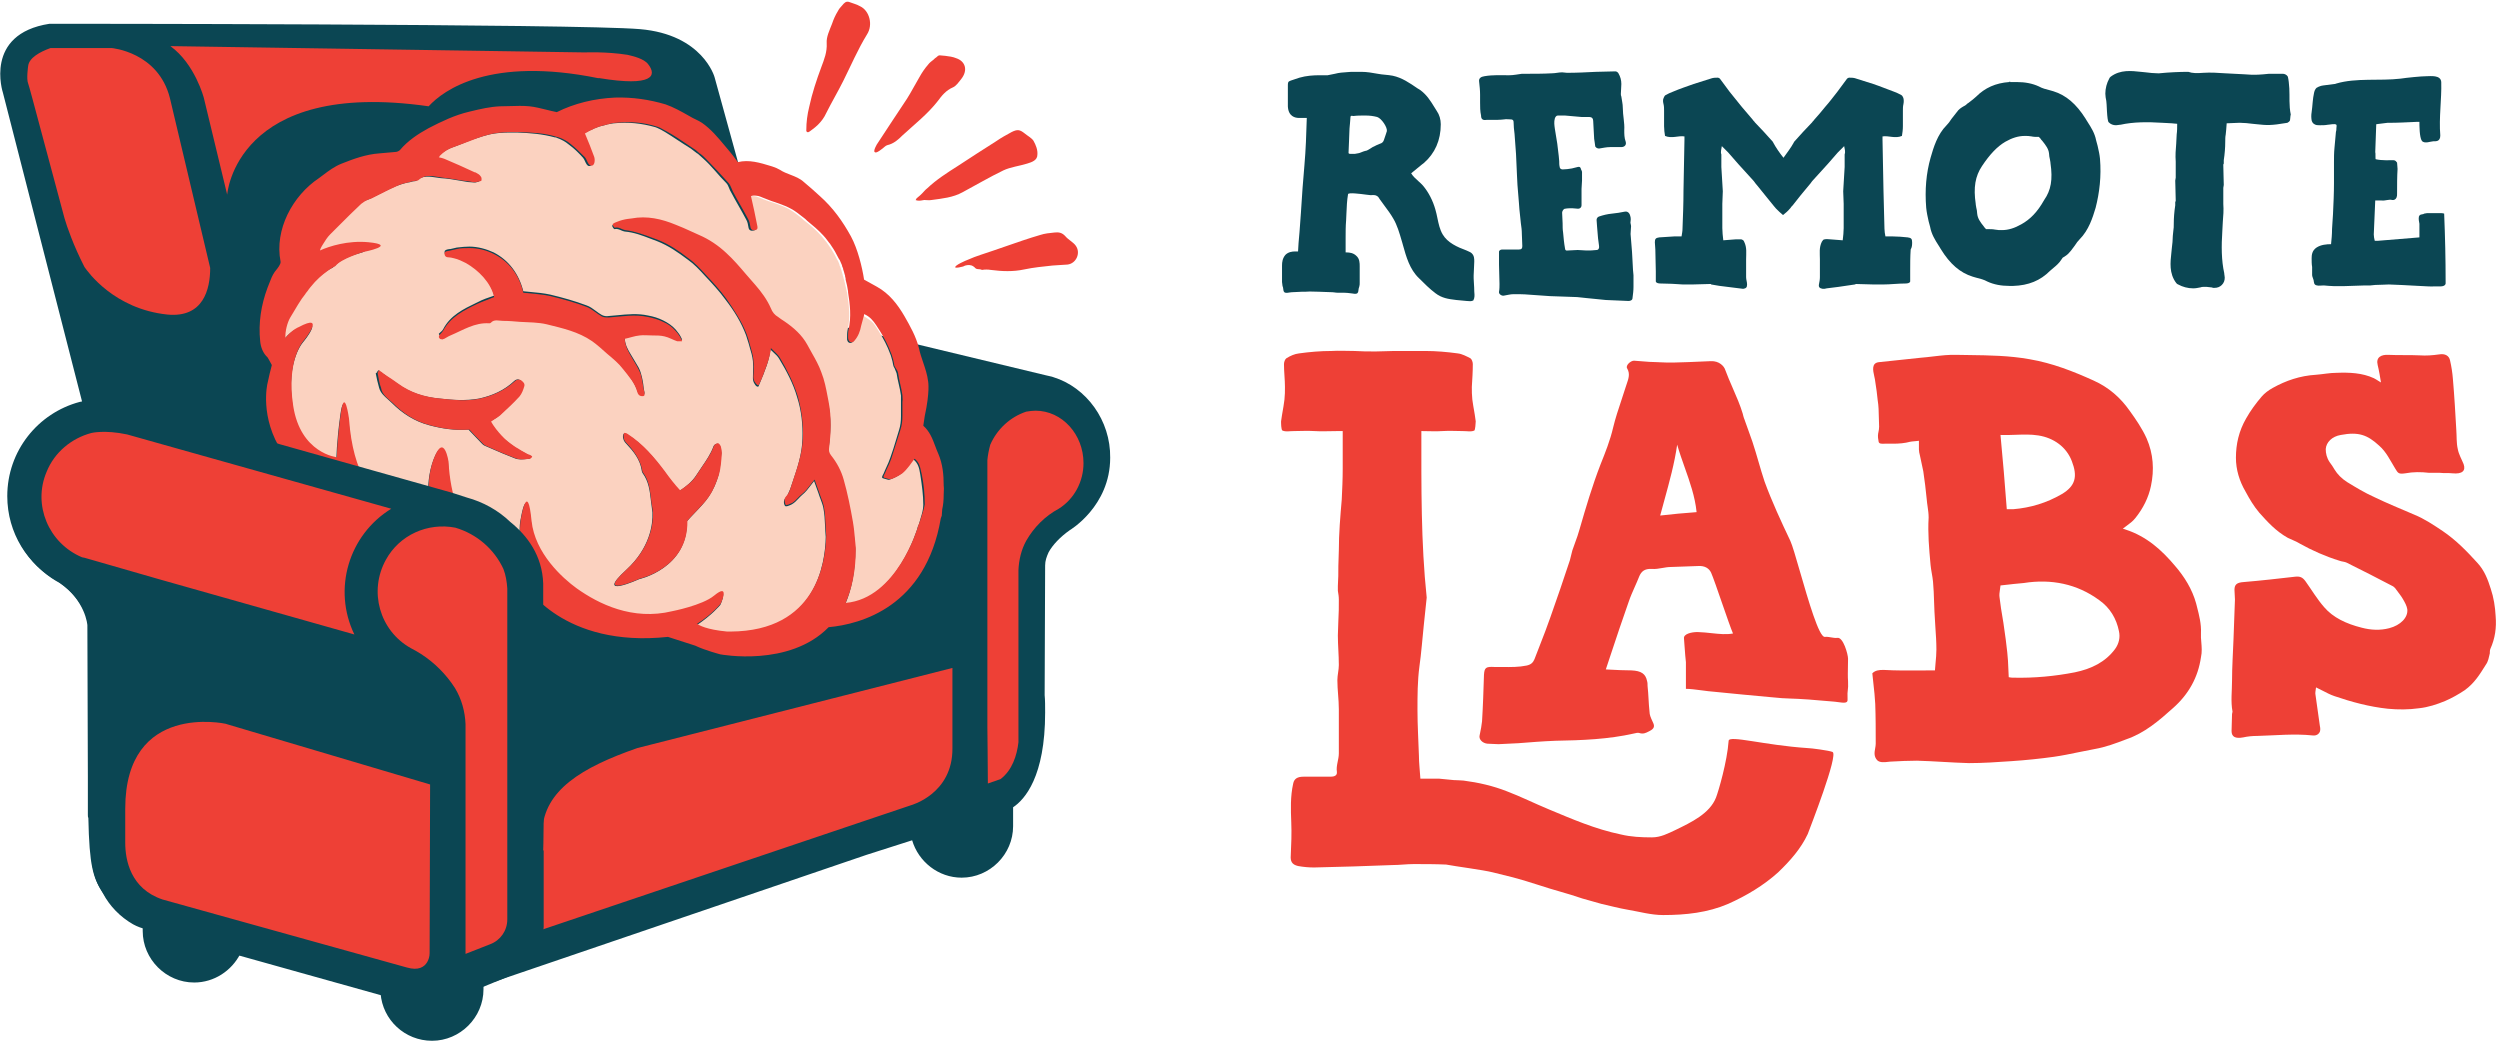 <svg width="200" height="84" viewBox="0 0 200 84" fill="none" xmlns="http://www.w3.org/2000/svg">
<path d="M190.486 30.641C190.408 30.175 190.33 29.67 190.214 29.204C190.059 28.583 190.486 28.35 191.107 28.389C191.923 28.428 192.738 28.389 193.554 28.428C194.097 28.466 194.602 28.428 195.146 28.35C195.612 28.272 195.923 28.466 196 28.816C196.117 29.321 196.194 29.826 196.233 30.331C196.35 31.69 196.428 33.049 196.505 34.408C196.544 34.913 196.505 35.418 196.622 35.923C196.699 36.35 196.932 36.738 197.088 37.127C197.282 37.67 196.971 37.942 196.194 37.865C195.845 37.826 195.534 37.865 195.185 37.826C194.913 37.826 194.641 37.826 194.33 37.826C193.67 37.748 193.049 37.748 192.428 37.865C191.884 37.942 191.845 37.865 191.612 37.476C191.224 36.855 190.913 36.156 190.33 35.651C189.398 34.797 188.699 34.525 187.262 34.797C186.563 34.913 186.097 35.379 186.059 35.923C186.059 36.272 186.136 36.622 186.369 36.971C186.525 37.166 186.641 37.36 186.758 37.554C186.991 37.942 187.34 38.292 187.767 38.564C188.466 38.991 189.165 39.418 189.942 39.767C190.991 40.272 192.039 40.7 193.127 41.166C193.981 41.515 194.719 42.02 195.418 42.486C196.505 43.224 197.36 44.117 198.175 45.01C198.758 45.632 199.029 46.369 199.262 47.107C199.495 47.806 199.612 48.544 199.651 49.282C199.728 50.214 199.612 51.069 199.224 51.923C199.185 52.039 199.185 52.156 199.185 52.272C199.107 52.583 199.068 52.894 198.874 53.166C198.408 53.903 197.981 54.641 197.165 55.224C196.699 55.535 196.156 55.845 195.612 56.078C194.952 56.35 194.253 56.583 193.515 56.661C192.699 56.777 191.845 56.777 191.029 56.7C189.554 56.544 188.117 56.156 186.758 55.69C186.408 55.573 186.136 55.418 185.826 55.263C185.67 55.185 185.515 55.107 185.282 54.991C185.243 55.263 185.204 55.457 185.243 55.612C185.36 56.428 185.476 57.282 185.593 58.098C185.631 58.253 185.631 58.408 185.593 58.525C185.515 58.719 185.321 58.874 185.01 58.835C183.534 58.68 182.059 58.835 180.583 58.874C180.194 58.874 179.806 58.913 179.457 58.991C178.835 59.107 178.525 58.952 178.525 58.486C178.525 58.02 178.563 57.593 178.563 57.127C178.563 57.049 178.602 57.01 178.602 56.932C178.447 56.117 178.563 55.263 178.563 54.447C178.563 53.36 178.641 52.233 178.68 51.146C178.719 50.098 178.758 49.01 178.796 47.962C178.796 47.69 178.758 47.457 178.758 47.185C178.758 46.758 178.952 46.602 179.495 46.564C180.894 46.447 182.253 46.292 183.612 46.136C184 46.098 184.194 46.175 184.428 46.486C184.932 47.185 185.36 47.923 185.942 48.583C186.641 49.399 187.69 49.903 188.932 50.214C189.67 50.408 190.408 50.447 191.146 50.253C192.039 50.02 192.661 49.399 192.583 48.738C192.544 48.467 192.389 48.195 192.233 47.923C192.078 47.651 191.845 47.379 191.651 47.107C191.612 47.03 191.534 46.991 191.457 46.913C190.214 46.253 188.971 45.632 187.728 45.01C187.573 44.932 187.34 44.932 187.146 44.855C186.02 44.505 184.971 44.039 184 43.496C183.69 43.301 183.34 43.185 183.029 43.03C182.059 42.486 181.398 41.748 180.738 41.01C180.311 40.505 179.961 39.923 179.651 39.34C179.146 38.486 178.874 37.554 178.874 36.622C178.874 35.535 179.107 34.486 179.69 33.476C180.039 32.855 180.466 32.272 180.932 31.729C181.165 31.457 181.476 31.224 181.826 31.03C182.874 30.447 184 30.059 185.282 29.981C185.826 29.942 186.369 29.826 186.913 29.826C187.961 29.787 188.971 29.826 189.903 30.253C190.136 30.369 190.33 30.525 190.563 30.641C190.369 30.68 190.408 30.68 190.486 30.641Z" fill="#EE4036"/>
<path fill-rule="evenodd" clip-rule="evenodd" d="M147.837 53.161C147.828 53.619 147.817 54.209 147.844 54.486C147.863 54.886 147.845 55.034 147.826 55.187C147.806 55.344 147.786 55.507 147.805 55.961C147.834 56.278 147.501 56.232 147.058 56.171C146.902 56.15 146.734 56.127 146.563 56.117C146.219 56.096 145.896 56.066 145.578 56.035C145.285 56.007 144.996 55.98 144.699 55.961C143.998 55.911 143.592 55.897 143.242 55.885C142.776 55.868 142.412 55.856 141.592 55.767C139.883 55.612 139.067 55.534 137.126 55.34C136.86 55.323 136.516 55.278 136.165 55.232C135.693 55.171 135.207 55.107 134.873 55.107V52.971C134.841 52.745 134.809 52.306 134.754 51.563C134.743 51.411 134.731 51.246 134.718 51.068C134.679 50.719 135.3 50.563 135.805 50.563C136.216 50.577 136.591 50.617 136.943 50.655C137.555 50.72 138.098 50.778 138.64 50.68C138.485 50.33 138.126 49.291 137.766 48.253C137.407 47.214 137.048 46.175 136.893 45.825C136.737 45.476 136.388 45.243 135.844 45.282C135.475 45.301 135.116 45.311 134.757 45.321C134.398 45.33 134.038 45.34 133.669 45.359C133.44 45.359 133.21 45.4 132.981 45.44C132.706 45.488 132.43 45.536 132.155 45.515C131.533 45.476 131.3 45.748 131.145 46.097C131.032 46.387 130.906 46.671 130.78 46.953C130.603 47.351 130.427 47.747 130.291 48.156C129.795 49.551 129.323 50.971 128.837 52.436C128.714 52.805 128.591 53.178 128.466 53.553C128.536 53.557 128.607 53.561 128.676 53.565C129.33 53.599 129.927 53.631 130.524 53.631C131.3 53.67 131.65 53.903 131.766 54.486C131.805 54.602 131.805 54.757 131.805 54.874C131.844 55.223 131.864 55.563 131.883 55.903C131.902 56.243 131.922 56.583 131.961 56.932C131.961 57.186 132.064 57.414 132.166 57.637C132.188 57.687 132.211 57.737 132.233 57.786C132.388 58.097 132.349 58.291 131.961 58.486C131.936 58.498 131.912 58.51 131.887 58.523C131.678 58.632 131.458 58.745 131.145 58.641C131.029 58.602 130.873 58.641 130.718 58.68C128.66 59.146 126.563 59.223 124.427 59.262C123.417 59.301 122.446 59.379 121.475 59.456L121.475 59.456C121.203 59.476 120.941 59.486 120.679 59.495C120.417 59.505 120.155 59.515 119.883 59.534C119.728 59.534 119.582 59.524 119.436 59.515C119.291 59.505 119.145 59.495 118.99 59.495C118.601 59.456 118.291 59.146 118.368 58.835C118.38 58.779 118.391 58.724 118.402 58.669C118.468 58.345 118.529 58.041 118.563 57.709C118.64 56.466 118.679 55.223 118.718 53.981C118.757 53.398 118.873 53.321 119.572 53.359H119.844C119.974 53.359 120.103 53.36 120.233 53.361C120.879 53.367 121.521 53.372 122.135 53.243C122.485 53.165 122.64 53.01 122.757 52.738C122.899 52.363 123.046 51.987 123.193 51.612C123.486 50.861 123.779 50.11 124.038 49.359C124.582 47.845 125.087 46.33 125.592 44.816C125.631 44.68 125.66 44.553 125.689 44.427C125.718 44.301 125.747 44.175 125.786 44.039C125.857 43.826 125.933 43.618 126.009 43.411C126.14 43.053 126.27 42.7 126.368 42.33C126.873 40.583 127.378 38.874 128.038 37.165C128.427 36.194 128.815 35.223 129.048 34.214C129.229 33.463 129.48 32.712 129.73 31.961C129.855 31.586 129.98 31.21 130.097 30.835C130.112 30.789 130.127 30.744 130.143 30.699C130.286 30.285 130.419 29.896 130.174 29.476C130.019 29.243 130.446 28.855 130.718 28.855C130.931 28.868 131.139 28.886 131.346 28.903C131.743 28.937 132.135 28.971 132.543 28.971C132.652 28.976 132.748 28.98 132.837 28.984C133.506 29.016 133.803 29.03 136.854 28.893C137.553 28.855 137.941 29.32 138.019 29.592C138.197 30.078 138.409 30.563 138.62 31.049C138.917 31.728 139.213 32.408 139.417 33.087C139.417 33.087 139.495 33.437 139.572 33.592C139.579 33.612 139.585 33.632 139.592 33.651C139.598 33.67 139.605 33.689 139.611 33.707C139.698 33.96 139.79 34.213 139.883 34.466C139.99 34.757 140.097 35.049 140.194 35.34C140.368 35.864 140.524 36.398 140.679 36.932C140.834 37.466 140.99 38 141.165 38.524C141.747 40.117 142.485 41.709 143.223 43.262C143.38 43.59 143.666 44.58 144.003 45.744C144.663 48.025 145.517 50.977 145.98 50.952C146.155 50.932 146.32 50.961 146.485 50.99C146.65 51.02 146.815 51.049 146.99 51.029C147.456 50.952 147.844 52.35 147.844 52.699C147.844 52.811 147.841 52.975 147.837 53.161ZM133.149 40.016C133.036 40.424 132.924 40.833 132.815 41.243C133.786 41.126 134.718 41.049 135.728 40.971C135.6 39.717 135.185 38.547 134.772 37.383C134.559 36.782 134.346 36.182 134.174 35.573C133.961 37.066 133.557 38.534 133.149 40.016Z" fill="#EE4036"/>
<path fill-rule="evenodd" clip-rule="evenodd" d="M175.761 48.555C175.936 49.238 176.112 49.925 176.077 50.641C176.062 50.887 176.083 51.133 176.105 51.383C176.137 51.766 176.171 52.16 176.077 52.583C175.844 54.175 175.107 55.535 173.825 56.661C172.699 57.67 171.573 58.641 170.097 59.146C169.281 59.457 168.466 59.767 167.573 59.923C167.138 60.001 166.703 60.091 166.268 60.181C165.615 60.316 164.963 60.451 164.31 60.544C163.184 60.7 162.058 60.816 160.893 60.894C159.767 60.971 158.641 61.049 157.514 61.049C156.815 61.03 156.126 60.991 155.437 60.952C154.747 60.913 154.058 60.874 153.359 60.855C152.656 60.855 151.989 60.89 151.29 60.927L151.184 60.933C151.152 60.936 151.118 60.94 151.085 60.944C150.757 60.983 150.386 61.027 150.174 60.816C149.898 60.512 149.956 60.188 150.012 59.873C150.035 59.745 150.058 59.619 150.058 59.496C150.058 58.408 150.058 57.36 150.019 56.311C149.993 55.767 149.933 55.224 149.872 54.68C149.842 54.408 149.812 54.136 149.786 53.865C150.019 53.632 150.291 53.593 150.679 53.593C151.694 53.651 152.687 53.644 153.723 53.636C154.075 53.634 154.432 53.632 154.796 53.632C154.81 53.426 154.828 53.225 154.846 53.027C154.88 52.665 154.912 52.313 154.912 51.962C154.912 51.356 154.87 50.75 154.828 50.144C154.801 49.74 154.773 49.336 154.757 48.933C154.744 48.668 154.735 48.399 154.726 48.127C154.709 47.6 154.692 47.063 154.641 46.525C154.621 46.311 154.582 46.088 154.543 45.865C154.505 45.641 154.466 45.418 154.446 45.204L154.44 45.137C154.326 43.879 154.215 42.658 154.291 41.399C154.291 41.098 154.25 40.812 154.208 40.523C154.18 40.326 154.151 40.127 154.136 39.923L154.136 39.923C154.058 39.185 153.98 38.447 153.864 37.709C153.825 37.496 153.776 37.282 153.728 37.069C153.679 36.855 153.631 36.641 153.592 36.428C153.553 36.272 153.514 36.117 153.514 35.962V35.263C153.39 35.281 153.273 35.29 153.165 35.299C153.037 35.31 152.92 35.319 152.815 35.34C152.388 35.457 151.922 35.496 151.456 35.496H150.757C150.736 35.496 150.713 35.496 150.689 35.497C150.532 35.502 150.325 35.508 150.291 35.34C150.252 35.146 150.213 34.913 150.252 34.68C150.258 34.652 150.263 34.624 150.269 34.597C150.301 34.44 150.33 34.302 150.33 34.136C150.317 33.892 150.313 33.652 150.308 33.414C150.3 32.935 150.291 32.468 150.213 32.001C150.174 31.535 150.097 31.03 150.019 30.525C150.01 30.409 149.979 30.268 149.945 30.119C149.834 29.621 149.702 29.031 150.33 28.971C150.874 28.913 151.427 28.855 151.98 28.797C152.534 28.738 153.087 28.68 153.631 28.622C153.976 28.595 154.317 28.555 154.655 28.515C155.304 28.439 155.943 28.363 156.582 28.389C156.901 28.395 157.221 28.4 157.542 28.404C159.136 28.426 160.752 28.447 162.369 28.738C164.194 29.049 165.864 29.709 167.495 30.447C168.699 30.991 169.631 31.806 170.369 32.855C170.874 33.554 171.378 34.292 171.728 35.069C172.272 36.311 172.349 37.593 172.077 38.874C171.883 39.806 171.456 40.661 170.835 41.437C170.631 41.7 170.361 41.896 170.092 42.093C170.002 42.158 169.912 42.224 169.825 42.292C169.849 42.292 169.888 42.307 169.941 42.327C169.975 42.34 170.013 42.355 170.058 42.369C171.728 42.913 172.932 44.001 173.98 45.243C174.757 46.136 175.378 47.146 175.689 48.272C175.713 48.366 175.737 48.461 175.761 48.555ZM163.068 34.836C164.31 35.03 165.32 35.767 165.747 36.894C166.213 38.098 166.058 38.874 164.932 39.535C163.728 40.233 162.446 40.622 161.048 40.738H160.543C160.388 38.719 160.233 36.777 160.039 34.797C160.445 34.812 160.845 34.798 161.239 34.784C161.863 34.762 162.473 34.74 163.068 34.836ZM169.204 51.923C168.427 52.971 167.301 53.515 165.98 53.787C164.388 54.098 162.718 54.253 161.087 54.214C160.971 54.214 160.854 54.214 160.699 54.175C160.686 53.955 160.677 53.735 160.669 53.515C160.651 53.075 160.634 52.635 160.582 52.195C160.514 51.516 160.417 50.837 160.315 50.131L160.272 49.826L160.228 49.564C160.126 48.96 160.029 48.379 159.961 47.767C159.935 47.584 159.962 47.4 159.994 47.181C160.009 47.075 160.026 46.961 160.039 46.836C160.297 46.81 160.522 46.784 160.746 46.758C160.858 46.745 160.971 46.732 161.087 46.719C161.223 46.7 161.359 46.69 161.495 46.68C161.631 46.67 161.767 46.661 161.903 46.641C164.116 46.292 166.174 46.719 167.922 48.001C168.815 48.622 169.32 49.515 169.514 50.486C169.631 50.991 169.514 51.496 169.204 51.923Z" fill="#EE4036"/>
<path d="M146.602 60.156C146.33 60.039 144.854 59.845 144.582 59.845C141.126 59.612 138.33 58.796 138.291 59.262C138.175 60.932 137.476 63.301 137.281 63.806C136.777 65.088 135.301 65.787 134.019 66.408C133.437 66.68 132.854 66.99 132.155 66.99C131.301 66.99 130.485 66.952 129.67 66.757C127.612 66.33 125.747 65.515 123.883 64.738C122.757 64.272 121.67 63.728 120.544 63.301C119.456 62.874 118.291 62.602 117.087 62.447C116.971 62.447 116.66 62.408 116.349 62.408H116.311C115.922 62.369 115.495 62.33 115.107 62.291C114.641 62.291 114.175 62.291 113.631 62.291C113.592 61.631 113.514 61.049 113.514 60.466C113.476 59.262 113.398 58.02 113.398 56.816C113.398 55.651 113.398 54.486 113.553 53.321C113.709 52.233 113.786 51.107 113.903 50.02C113.98 49.321 114.058 48.621 114.136 47.806C113.67 43.379 113.709 38.913 113.709 34.486C114.252 34.486 114.913 34.524 115.379 34.486C116.078 34.447 116.311 34.486 117.01 34.486C117.476 34.486 117.631 34.563 117.942 34.447C118.019 34.408 118.058 33.825 118.058 33.709C117.942 32.816 117.903 32.816 117.786 31.961C117.747 31.612 117.747 31.301 117.747 30.952C117.786 30.33 117.825 29.709 117.825 29.126C117.825 28.971 117.747 28.738 117.631 28.66C117.32 28.505 116.971 28.311 116.621 28.272C115.767 28.155 114.874 28.078 114.019 28.078C113.398 28.078 112.155 28.078 111.534 28.078C111.068 28.078 110.563 28.117 110.058 28.117C109.476 28.117 108.932 28.117 108.349 28.078C107.728 28.078 107.107 28.039 106.524 28.078C105.631 28.078 104.777 28.155 103.922 28.272C103.573 28.311 103.223 28.466 102.913 28.66C102.796 28.738 102.718 28.971 102.718 29.126C102.718 29.748 102.796 30.369 102.796 30.952C102.796 31.301 102.796 31.612 102.757 31.961C102.641 32.855 102.602 32.855 102.485 33.709C102.485 33.825 102.485 34.408 102.602 34.447C102.913 34.563 103.068 34.486 103.534 34.486C104.233 34.486 104.466 34.447 105.165 34.486C105.67 34.524 106.408 34.486 107.029 34.486C107.184 34.486 107.301 34.486 107.417 34.486C107.417 35.185 107.417 36.855 107.417 37.515C107.417 38.33 107.379 39.146 107.34 39.961C107.223 41.321 107.107 42.68 107.107 44.039C107.107 44.466 107.068 44.855 107.068 45.282C107.068 45.825 107.068 46.33 107.029 46.874C107.029 46.99 107.029 47.146 107.029 47.262C107.068 47.495 107.107 47.728 107.107 47.961C107.107 48.544 107.107 49.087 107.068 49.67C107.068 50.058 107.029 50.447 107.029 50.835C107.029 51.612 107.107 52.389 107.107 53.204C107.107 53.592 106.99 54.02 106.99 54.408C106.99 55.185 107.107 55.961 107.107 56.738C107.107 57.903 107.107 59.107 107.107 60.272C107.107 60.777 106.874 61.243 106.951 61.748C106.99 62.058 106.718 62.136 106.447 62.136C105.709 62.136 105.01 62.136 104.272 62.136C103.806 62.136 103.534 62.291 103.456 62.68C103.223 63.728 103.262 64.738 103.301 65.787C103.34 66.68 103.301 67.573 103.262 68.427C103.223 68.893 103.34 69.165 103.845 69.282C104.272 69.359 104.699 69.398 105.126 69.398C107.223 69.359 109.32 69.282 111.417 69.204C111.961 69.204 112.544 69.126 113.087 69.126C113.942 69.126 114.796 69.126 115.689 69.165C116.505 69.32 118.641 69.592 119.417 69.787C120.66 70.097 121.281 70.214 123.068 70.796C124.349 71.223 125.359 71.456 126.602 71.884C127.107 72.039 127.612 72.156 128.116 72.311C128.815 72.466 129.514 72.66 130.214 72.777C131.146 72.932 132.078 73.204 133.048 73.204C134.874 73.204 136.621 73.01 138.252 72.311C139.728 71.651 141.087 70.835 142.252 69.787C143.223 68.855 144.078 67.884 144.621 66.719C144.777 66.291 147.107 60.35 146.602 60.156Z" fill="#EE4036"/>
<path fill-rule="evenodd" clip-rule="evenodd" d="M117.916 22.705C117.929 22.9 117.941 23.097 117.941 23.3C117.941 23.334 117.945 23.375 117.949 23.422C117.964 23.589 117.985 23.826 117.863 24.038C117.844 24.038 117.825 24.048 117.805 24.058C117.786 24.067 117.766 24.077 117.747 24.077C117.667 24.104 117.55 24.094 117.447 24.085C117.4 24.081 117.356 24.077 117.32 24.077C117.184 24.058 117.048 24.048 116.912 24.038C116.776 24.029 116.64 24.019 116.504 24C115.844 23.922 115.339 23.844 114.834 23.456C114.368 23.106 113.941 22.679 113.514 22.252C112.777 21.552 112.495 20.537 112.235 19.605C112.221 19.555 112.207 19.505 112.194 19.456C112.174 19.389 112.154 19.321 112.134 19.253C111.958 18.648 111.77 17.999 111.456 17.475C111.253 17.121 111.001 16.783 110.753 16.451C110.621 16.273 110.49 16.098 110.368 15.922C110.329 15.844 110.252 15.728 110.174 15.689C110.05 15.596 109.901 15.602 109.748 15.608C109.709 15.61 109.67 15.611 109.63 15.611C109.593 15.611 109.471 15.595 109.308 15.574C108.795 15.507 107.873 15.386 107.844 15.534C107.757 16.027 107.735 16.564 107.713 17.096C107.706 17.275 107.699 17.454 107.689 17.631C107.65 18.097 107.65 18.563 107.65 19.029V20.194H107.728C107.961 20.194 108.271 20.233 108.504 20.465C108.776 20.698 108.776 21.048 108.776 21.32V22.019V22.64C108.776 22.718 108.776 22.834 108.737 22.951L108.698 23.067C108.689 23.107 108.684 23.151 108.679 23.196C108.664 23.328 108.649 23.466 108.504 23.495C108.41 23.518 108.301 23.499 108.195 23.48C108.127 23.468 108.06 23.456 107.999 23.456C107.728 23.417 107.456 23.417 107.184 23.417H106.99C106.906 23.417 106.834 23.406 106.767 23.395C106.709 23.387 106.655 23.378 106.601 23.378C106.402 23.378 106.213 23.368 106.029 23.358C105.854 23.349 105.684 23.339 105.514 23.339C105.381 23.339 105.254 23.335 105.129 23.33C104.887 23.322 104.657 23.314 104.427 23.339H104.155C104.019 23.339 103.883 23.349 103.747 23.359C103.611 23.368 103.475 23.378 103.339 23.378C103.278 23.378 103.211 23.39 103.143 23.402C103.037 23.421 102.929 23.441 102.834 23.417C102.689 23.388 102.674 23.251 102.66 23.118C102.655 23.073 102.65 23.029 102.64 22.99L102.601 22.873C102.601 22.815 102.592 22.767 102.582 22.718C102.572 22.669 102.562 22.621 102.562 22.563V21.941V21.242C102.562 20.97 102.601 20.66 102.834 20.388C103.067 20.155 103.378 20.116 103.611 20.116H103.805H103.844C103.844 20 103.854 19.893 103.863 19.786C103.873 19.679 103.883 19.572 103.883 19.456C103.902 19.3 103.912 19.155 103.922 19.009C103.931 18.864 103.941 18.718 103.961 18.563C103.98 18.291 103.999 18.029 104.019 17.767C104.038 17.504 104.058 17.242 104.077 16.97C104.082 16.898 104.086 16.825 104.091 16.752C104.164 15.616 104.239 14.449 104.349 13.281C104.465 11.961 104.504 10.757 104.543 9.436H103.922C103.611 9.436 103.067 9.32 103.029 8.504V7.339V6.873C103.029 6.601 103.029 6.524 103.262 6.446L103.961 6.213C104.504 6.058 105.048 6.019 105.592 6.019H106.213L106.796 5.902C107.121 5.814 107.447 5.792 107.79 5.77C107.897 5.763 108.005 5.756 108.116 5.747H108.388H108.893C109.359 5.747 109.786 5.825 110.213 5.902C110.407 5.941 110.611 5.961 110.815 5.98C111.019 6 111.223 6.019 111.417 6.058C112.155 6.213 112.776 6.64 113.397 7.067L113.592 7.184C114.135 7.572 114.446 8.077 114.757 8.582C114.796 8.64 114.825 8.689 114.854 8.737C114.883 8.786 114.912 8.834 114.951 8.893C115.145 9.165 115.262 9.553 115.262 9.941C115.262 11.223 114.796 12.271 113.902 13.048L113.747 13.165C113.611 13.281 113.465 13.398 113.32 13.514C113.174 13.631 113.029 13.747 112.893 13.864C113.037 14.104 113.256 14.3 113.467 14.489C113.596 14.604 113.721 14.716 113.825 14.834C114.291 15.378 114.64 16.077 114.834 16.776C114.899 16.996 114.947 17.225 114.994 17.454C115.089 17.911 115.184 18.368 115.417 18.757C115.805 19.417 116.582 19.767 117.32 20.038C117.365 20.061 117.41 20.08 117.455 20.099C117.562 20.145 117.664 20.189 117.747 20.271C117.941 20.465 117.941 20.698 117.941 20.931C117.941 21.063 117.932 21.203 117.923 21.349C117.913 21.504 117.902 21.664 117.902 21.825C117.879 22.126 117.897 22.414 117.916 22.705ZM110.407 11.495C110.562 11.456 110.679 11.339 110.718 11.184C110.77 11.055 110.821 10.89 110.873 10.727C110.899 10.645 110.925 10.563 110.951 10.485C110.99 10.174 110.524 9.475 110.174 9.359C109.863 9.281 109.592 9.242 109.203 9.242C108.893 9.242 108.582 9.242 108.271 9.281C108.26 9.281 108.243 9.278 108.224 9.274C108.173 9.265 108.105 9.253 108.077 9.281C108.055 9.303 108.045 9.313 108.041 9.324C108.038 9.333 108.038 9.342 108.038 9.359C108.038 9.436 108.029 9.524 108.019 9.611C108.009 9.699 107.999 9.786 107.999 9.864C107.999 9.918 107.991 9.98 107.982 10.047C107.972 10.124 107.961 10.207 107.961 10.291C107.961 10.441 107.951 10.601 107.942 10.766C107.932 10.941 107.922 11.121 107.922 11.3C107.922 11.456 107.912 11.611 107.902 11.767C107.893 11.922 107.883 12.077 107.883 12.232C107.883 12.31 107.999 12.31 108.038 12.31H108.388C108.459 12.292 108.522 12.283 108.581 12.274C108.65 12.263 108.713 12.254 108.776 12.232C108.819 12.218 108.868 12.198 108.92 12.177C109.008 12.141 109.106 12.101 109.203 12.077C109.281 12.077 109.359 12.038 109.436 11.999C109.475 11.98 109.504 11.961 109.533 11.941C109.562 11.922 109.592 11.902 109.63 11.883C109.747 11.805 109.863 11.728 109.98 11.689C110.048 11.644 110.129 11.611 110.215 11.577C110.277 11.553 110.342 11.527 110.407 11.495Z" fill="#0B4653"/>
<path d="M183.145 7.068C183.106 6.602 183.106 6.485 183.029 6.136C182.951 5.981 182.757 5.903 182.64 5.903C182.524 5.903 182.213 5.903 182.135 5.903H181.514C180.077 6.058 180 5.942 178.757 5.903C178.524 5.903 178.252 5.864 178.019 5.864C177.436 5.825 176.854 5.786 176.271 5.825C175.767 5.864 175.378 5.864 175.068 5.747C174.369 5.747 173.514 5.786 172.737 5.864H172.621C172.31 5.864 171.961 5.825 171.65 5.786C171.534 5.786 171.378 5.747 171.262 5.747C170.524 5.67 169.631 5.553 168.854 6.136L168.776 6.214L168.737 6.291C168.543 6.641 168.427 7.068 168.427 7.495C168.427 7.689 168.466 7.883 168.504 8.078C168.543 8.155 168.543 9.67 168.699 9.786C168.854 9.942 169.048 10.019 169.281 10.019C169.398 10.019 169.514 9.981 169.592 9.981H169.631C170.679 9.748 171.805 9.748 173.009 9.825C173.242 9.825 173.514 9.864 173.747 9.864C173.864 9.864 174.019 9.903 174.174 9.903C174.174 10.175 174.174 10.485 174.135 10.757C174.135 10.99 174.097 11.262 174.097 11.495C174.058 11.961 174.019 12.427 174.058 12.932C174.058 13.359 174.058 13.748 174.058 14.213C174.058 14.291 174.019 14.369 174.019 14.447C174.019 14.912 174.058 15.456 174.058 16.039C174.058 16.078 174.058 16.116 174.019 16.155C174.019 16.272 174.019 16.349 174.019 16.427C173.941 16.932 173.902 17.437 173.902 17.903C173.902 18.097 173.902 18.291 173.864 18.485L173.825 18.874C173.825 19.184 173.786 19.534 173.747 19.845C173.747 19.961 173.708 20.116 173.708 20.233C173.631 20.971 173.514 21.864 174.097 22.641L174.174 22.718L174.252 22.757C174.602 22.951 175.029 23.068 175.456 23.068C175.65 23.068 175.844 23.029 176.038 22.99C176.116 22.951 176.194 22.951 176.271 22.951C176.349 22.951 176.466 22.951 176.543 22.951C176.66 22.951 176.776 22.99 176.893 22.99H176.932C176.97 22.99 177.009 23.029 177.048 23.029C177.087 23.029 177.126 23.029 177.165 23.029C177.398 23.029 177.592 22.951 177.747 22.796C177.902 22.641 177.98 22.447 177.98 22.213C177.98 22.097 177.941 21.98 177.941 21.903V21.864C177.708 20.816 177.708 19.689 177.786 18.485C177.786 18.252 177.825 17.98 177.825 17.747C177.864 17.282 177.902 16.816 177.864 16.311C177.864 15.883 177.864 15.495 177.864 15.029C177.864 14.951 177.902 14.874 177.902 14.796C177.902 14.33 177.864 13.786 177.864 13.204C177.864 13.165 177.864 13.126 177.902 13.087C177.902 12.971 177.902 12.893 177.902 12.816C177.98 12.311 178.019 11.806 178.019 11.34C178.019 11.146 178.019 10.951 178.058 10.757L178.097 10.369C178.097 10.213 178.135 10.019 178.135 9.864C178.446 9.864 178.796 9.825 179.106 9.825H179.223C179.534 9.825 179.883 9.864 180.194 9.903C180.31 9.903 180.466 9.942 180.582 9.942C181.32 10.019 181.631 10.058 182.99 9.825L183.106 9.748L183.184 9.67C183.223 9.592 183.223 9.243 183.262 9.165C183.106 8.427 183.184 7.728 183.145 7.068Z" fill="#0B4653"/>
<path fill-rule="evenodd" clip-rule="evenodd" d="M167.836 11.79C167.903 12.085 167.966 12.363 167.999 12.699C168.116 14.097 167.961 15.418 167.65 16.622C167.417 17.398 167.106 18.408 166.368 19.146C166.252 19.262 166.096 19.456 165.98 19.651C165.923 19.722 165.871 19.793 165.821 19.862C165.734 19.982 165.651 20.096 165.553 20.194C165.397 20.389 165.203 20.505 165.009 20.622L164.931 20.738C164.737 21.049 164.504 21.243 164.271 21.437C164.232 21.476 164.184 21.515 164.135 21.553C164.087 21.592 164.038 21.631 163.999 21.67C163.223 22.447 162.291 22.835 161.048 22.874H160.776C160.077 22.874 159.494 22.757 158.99 22.524C158.718 22.369 158.407 22.291 158.096 22.214L158.096 22.214L157.825 22.136C156.815 21.825 155.999 21.126 155.261 19.922L155.145 19.728C155.124 19.695 155.102 19.662 155.081 19.628C154.821 19.222 154.515 18.745 154.407 18.136C154.368 18.02 154.329 17.864 154.291 17.709C154.213 17.359 154.135 17.01 154.096 16.622C153.98 15.185 154.096 13.864 154.446 12.621C154.679 11.806 154.99 10.757 155.727 10.02C155.844 9.903 155.999 9.709 156.116 9.515C156.194 9.418 156.261 9.33 156.329 9.243C156.397 9.155 156.465 9.068 156.543 8.971C156.698 8.738 156.893 8.621 157.087 8.505C157.164 8.466 157.242 8.427 157.281 8.388C157.359 8.311 157.397 8.272 157.475 8.233C157.533 8.194 157.592 8.146 157.65 8.097C157.708 8.049 157.766 8 157.825 7.961C157.863 7.922 157.912 7.884 157.961 7.845C158.009 7.806 158.058 7.767 158.096 7.728C158.795 7.029 159.65 6.641 160.737 6.563C160.76 6.541 160.769 6.531 160.78 6.527C160.789 6.524 160.798 6.524 160.815 6.524V6.563H161.048H161.32C162.019 6.563 162.601 6.68 163.106 6.913C163.378 7.068 163.689 7.146 163.999 7.223L164.271 7.301C165.281 7.612 166.096 8.311 166.834 9.476L166.951 9.67C166.973 9.705 166.996 9.741 167.02 9.778C167.279 10.182 167.582 10.654 167.689 11.223C167.708 11.301 167.727 11.369 167.747 11.437C167.766 11.505 167.786 11.573 167.805 11.651C167.816 11.698 167.826 11.744 167.836 11.79ZM160.155 18.408C160.66 18.408 161.164 18.253 161.708 17.942C162.407 17.553 162.99 16.971 163.533 16C164.077 15.223 164.232 14.369 164.038 13.049C164.038 12.985 164.026 12.932 164.016 12.885C164.007 12.847 163.999 12.812 163.999 12.777C163.961 12.621 163.922 12.427 163.922 12.272C163.883 11.922 163.689 11.651 163.378 11.262C163.339 11.223 163.261 11.146 163.223 11.068L163.106 10.952C162.873 10.952 162.679 10.952 162.524 10.913C162.329 10.874 162.174 10.874 161.98 10.874C161.475 10.874 160.97 11.029 160.427 11.34C159.766 11.728 159.184 12.35 158.562 13.282C158.019 14.097 157.863 14.99 158.058 16.311C158.058 16.375 158.069 16.427 158.08 16.474C158.089 16.513 158.096 16.548 158.096 16.583C158.135 16.738 158.174 16.932 158.174 17.087C158.213 17.476 158.407 17.748 158.718 18.136C158.737 18.175 158.766 18.204 158.795 18.233C158.825 18.262 158.854 18.291 158.873 18.33H158.951C159.223 18.33 159.417 18.33 159.611 18.369C159.805 18.408 159.961 18.408 160.155 18.408Z" fill="#0B4653"/>
<path d="M152.97 19.379C152.97 19.107 152.893 19.029 152.621 18.991C152.232 18.952 151.805 18.913 151.417 18.913C151.261 18.913 151.067 18.913 150.834 18.913C150.795 18.719 150.757 18.486 150.757 18.291C150.718 17.282 150.718 16.272 150.679 15.262C150.64 13.903 150.64 12.544 150.601 11.185C150.601 11.107 150.601 11.029 150.601 10.913C151.106 10.835 151.611 11.107 152.155 10.874C152.194 10.641 152.232 10.369 152.232 10.097C152.232 9.67 152.232 9.282 152.232 8.855C152.232 8.699 152.232 8.505 152.271 8.35C152.31 8.156 152.31 8 152.271 7.845C152.232 7.767 152.194 7.651 152.116 7.612C151.922 7.495 151.728 7.418 151.533 7.34C150.99 7.146 150.446 6.913 149.863 6.719C149.359 6.563 148.893 6.408 148.388 6.253C148.232 6.214 148.077 6.214 147.922 6.214C147.883 6.214 147.805 6.253 147.766 6.292C147.494 6.641 147.261 6.991 146.99 7.34C146.679 7.728 146.368 8.156 146.019 8.544C145.747 8.893 145.436 9.243 145.126 9.593C145.087 9.67 145.009 9.709 144.97 9.787C144.737 10.02 144.504 10.291 144.271 10.524C144.038 10.796 143.766 11.068 143.533 11.34C143.533 11.379 143.494 11.379 143.494 11.418C143.261 11.845 142.951 12.233 142.679 12.622C142.368 12.233 142.096 11.845 141.863 11.418C141.863 11.379 141.825 11.379 141.825 11.34C141.592 11.068 141.32 10.796 141.087 10.524C140.854 10.291 140.621 10.02 140.388 9.787C140.349 9.709 140.271 9.67 140.232 9.593C139.922 9.243 139.65 8.893 139.339 8.544C139.028 8.156 138.679 7.728 138.368 7.34C138.096 6.991 137.863 6.641 137.592 6.292C137.553 6.253 137.475 6.214 137.436 6.214C137.281 6.214 137.126 6.214 136.97 6.253C136.465 6.408 135.999 6.563 135.494 6.719C134.951 6.913 134.368 7.107 133.825 7.34C133.63 7.418 133.436 7.495 133.242 7.612C133.164 7.651 133.126 7.767 133.087 7.845C133.009 8 133.048 8.194 133.087 8.35C133.126 8.505 133.126 8.699 133.126 8.855C133.126 9.282 133.126 9.67 133.126 10.097C133.126 10.369 133.164 10.641 133.203 10.874C133.747 11.107 134.252 10.835 134.757 10.913C134.757 10.991 134.757 11.107 134.757 11.185C134.718 12.544 134.718 13.903 134.679 15.262C134.679 16.272 134.64 17.282 134.601 18.291C134.601 18.486 134.562 18.68 134.524 18.913C134.291 18.913 134.135 18.913 133.941 18.913C133.553 18.952 133.126 18.952 132.737 18.991C132.465 19.029 132.388 19.107 132.388 19.379C132.388 19.573 132.427 19.767 132.427 19.961C132.427 20.544 132.465 21.127 132.465 21.709C132.465 21.981 132.465 22.214 132.465 22.524C132.504 22.641 132.66 22.68 132.854 22.68C133.436 22.68 134.058 22.719 134.64 22.758C134.873 22.758 135.145 22.758 135.378 22.758C135.844 22.758 136.349 22.719 136.815 22.719C136.854 22.719 136.893 22.719 136.893 22.758C137.32 22.835 137.786 22.913 138.213 22.952C138.524 22.991 138.834 23.029 139.145 23.068C139.261 23.068 139.339 23.107 139.456 23.107C139.689 23.068 139.766 22.991 139.766 22.758C139.766 22.563 139.689 22.369 139.689 22.175C139.689 21.709 139.689 21.243 139.689 20.738C139.689 20.272 139.766 19.806 139.533 19.34C139.494 19.224 139.417 19.185 139.3 19.146C139.145 19.146 139.028 19.146 138.873 19.146C138.524 19.185 138.213 19.185 137.863 19.224C137.825 18.874 137.786 18.563 137.786 18.253C137.786 17.593 137.786 16.971 137.786 16.311C137.786 15.961 137.825 15.651 137.825 15.301C137.786 14.641 137.747 14.02 137.708 13.36C137.708 13.049 137.708 12.777 137.708 12.466C137.708 12.428 137.708 12.389 137.708 12.35C137.63 12.156 137.708 11.961 137.747 11.69C137.941 11.884 138.096 12.039 138.252 12.194C138.524 12.505 138.795 12.816 139.067 13.127C139.456 13.554 139.844 13.981 140.232 14.408C140.349 14.524 140.427 14.68 140.543 14.796C140.97 15.34 141.436 15.884 141.863 16.427C141.941 16.505 141.98 16.583 142.058 16.66L142.096 16.699C142.252 16.855 142.446 17.049 142.64 17.204C142.834 17.049 143.028 16.893 143.184 16.699L143.223 16.66C143.261 16.583 143.339 16.505 143.417 16.427C143.844 15.884 144.271 15.34 144.737 14.796C144.854 14.68 144.931 14.524 145.048 14.408C145.436 13.981 145.825 13.554 146.213 13.127C146.485 12.816 146.757 12.505 147.028 12.194C147.184 12.039 147.339 11.884 147.533 11.69C147.572 11.923 147.65 12.117 147.572 12.35C147.572 12.389 147.572 12.428 147.572 12.466C147.572 12.777 147.572 13.049 147.572 13.36C147.533 14.02 147.494 14.641 147.456 15.301C147.456 15.612 147.494 15.961 147.494 16.311C147.494 16.971 147.494 17.593 147.494 18.253C147.494 18.563 147.456 18.874 147.417 19.224C147.067 19.185 146.757 19.185 146.407 19.146C146.252 19.146 146.135 19.107 145.98 19.146C145.863 19.146 145.825 19.224 145.747 19.34C145.514 19.806 145.592 20.272 145.592 20.738C145.592 21.204 145.592 21.67 145.592 22.175C145.592 22.369 145.553 22.563 145.514 22.758C145.475 22.991 145.592 23.068 145.825 23.107C145.941 23.107 146.019 23.107 146.135 23.068C146.446 23.029 146.757 22.991 147.067 22.952C147.494 22.874 147.961 22.835 148.388 22.758C148.427 22.758 148.465 22.719 148.465 22.719C148.931 22.719 149.436 22.758 149.902 22.758C150.135 22.758 150.407 22.758 150.64 22.758C151.223 22.758 151.844 22.68 152.427 22.68C152.621 22.68 152.776 22.641 152.815 22.524C152.815 22.214 152.815 21.942 152.815 21.709C152.815 21.127 152.815 20.544 152.854 19.961C152.97 19.767 152.97 19.573 152.97 19.379Z" fill="#0B4653"/>
<path d="M118.407 8.194C118.407 8 118.407 7.767 118.407 7.573C118.407 7.224 118.368 6.874 118.329 6.525C118.29 6.253 118.485 6.136 118.756 6.097C119.417 5.981 120.077 6.02 120.737 6.02C121.086 6.02 121.436 5.942 121.747 5.903C121.824 5.903 121.941 5.903 122.018 5.903C122.718 5.903 123.455 5.903 124.154 5.864C124.426 5.864 124.698 5.787 124.97 5.787C125.086 5.787 125.242 5.825 125.358 5.825C126.135 5.825 126.873 5.787 127.65 5.748C128.193 5.748 128.698 5.709 129.242 5.709C129.319 5.709 129.436 5.787 129.475 5.864C129.63 6.136 129.708 6.408 129.708 6.719C129.708 6.991 129.669 7.262 129.669 7.495C129.669 7.573 129.669 7.651 129.708 7.728C129.747 8.039 129.824 8.311 129.824 8.622C129.824 9.243 129.98 9.825 129.941 10.408C129.941 10.719 129.941 11.029 130.057 11.34C130.135 11.612 129.941 11.767 129.708 11.767C129.397 11.767 129.125 11.767 128.815 11.767C128.504 11.767 128.193 11.845 127.921 11.884C127.805 11.884 127.611 11.806 127.611 11.651C127.572 11.457 127.572 11.262 127.533 11.107C127.494 10.641 127.494 10.136 127.455 9.67C127.455 9.476 127.339 9.359 127.145 9.359C126.951 9.359 126.718 9.359 126.523 9.359C126.096 9.321 125.63 9.282 125.203 9.243C125.009 9.243 124.815 9.243 124.62 9.243C124.504 9.243 124.426 9.359 124.387 9.476C124.31 9.748 124.349 10.02 124.387 10.291C124.465 10.68 124.504 11.107 124.582 11.495C124.62 11.806 124.659 12.156 124.698 12.466C124.698 12.622 124.737 12.738 124.737 12.893C124.737 13.049 124.737 13.204 124.776 13.36C124.776 13.476 124.892 13.554 125.009 13.554C125.242 13.554 125.514 13.515 125.747 13.476C125.902 13.437 126.057 13.398 126.213 13.36C126.368 13.321 126.446 13.36 126.485 13.554C126.523 13.631 126.562 13.709 126.562 13.748C126.562 13.981 126.562 14.214 126.562 14.447C126.562 14.68 126.523 14.874 126.523 15.107C126.523 15.379 126.523 15.69 126.523 15.961C126.523 16.117 126.523 16.272 126.523 16.427C126.523 16.583 126.407 16.699 126.251 16.699C126.096 16.699 125.941 16.66 125.785 16.66C125.591 16.66 125.397 16.66 125.203 16.699C125.086 16.699 124.97 16.893 124.97 17.01C124.97 17.282 125.009 17.593 125.009 17.864C125.009 18.097 125.009 18.369 125.048 18.602C125.086 19.029 125.125 19.457 125.203 19.884C125.203 20 125.281 20.078 125.436 20.039C125.708 20.039 125.941 20 126.213 20C126.446 20 126.679 20.039 126.912 20.039C127.184 20.039 127.455 20.039 127.727 20C127.883 20 127.96 19.845 127.921 19.651C127.883 19.457 127.883 19.262 127.844 19.068C127.805 18.758 127.805 18.447 127.766 18.136C127.766 17.942 127.727 17.787 127.727 17.593C127.727 17.476 127.805 17.36 127.921 17.321C128.271 17.204 128.582 17.127 128.97 17.088C129.319 17.049 129.63 17.01 129.98 16.932C130.135 16.893 130.29 16.971 130.368 17.127C130.446 17.321 130.485 17.476 130.446 17.709C130.407 17.826 130.485 17.981 130.485 18.097C130.485 18.291 130.446 18.486 130.446 18.719C130.485 19.185 130.523 19.69 130.562 20.156C130.601 20.622 130.601 21.088 130.64 21.593C130.64 21.748 130.679 21.864 130.679 22.02C130.679 22.136 130.679 22.214 130.679 22.33C130.679 22.524 130.679 22.758 130.679 22.952C130.679 23.262 130.64 23.534 130.601 23.845C130.601 24 130.446 24.078 130.29 24.078C129.669 24.039 129.086 24.039 128.465 24C127.96 23.961 127.417 23.884 126.912 23.845C126.679 23.806 126.407 23.806 126.174 23.767C125.436 23.728 124.737 23.728 123.999 23.69C123.455 23.651 122.912 23.612 122.329 23.573C121.902 23.534 121.475 23.534 121.086 23.534C120.815 23.534 120.582 23.612 120.31 23.651C120.154 23.69 119.883 23.534 119.921 23.34C119.96 23.146 119.96 22.913 119.96 22.719C119.96 22.214 119.921 21.67 119.921 21.165C119.921 20.893 119.921 20.66 119.921 20.389C119.921 20.311 119.921 20.194 119.921 20.117C119.96 20 120.077 19.961 120.193 19.961C120.62 19.961 121.086 19.961 121.514 19.961C121.708 19.961 121.785 19.884 121.785 19.69C121.785 19.34 121.747 18.991 121.747 18.68C121.747 18.408 121.708 18.136 121.669 17.864C121.63 17.476 121.591 17.127 121.552 16.738C121.552 16.583 121.514 16.389 121.514 16.233C121.475 15.767 121.436 15.262 121.397 14.796C121.397 14.524 121.358 14.291 121.358 14.02C121.319 13.437 121.319 12.855 121.281 12.311C121.242 11.767 121.203 11.223 121.164 10.719C121.125 10.408 121.086 10.059 121.086 9.748C121.086 9.631 121.009 9.554 120.892 9.554C120.698 9.554 120.504 9.515 120.31 9.554C119.999 9.592 119.65 9.592 119.339 9.592C119.184 9.592 119.028 9.592 118.912 9.592C118.64 9.631 118.485 9.554 118.485 9.243C118.407 8.893 118.407 8.544 118.407 8.194Z" fill="#0B4653"/>
<path d="M195.533 17.088C195.417 17.049 195.262 17.049 195.184 17.049C194.99 17.049 194.834 17.049 194.64 17.049C194.485 17.049 194.33 17.049 194.174 17.049C194.097 17.049 194.019 17.088 193.941 17.088L193.864 17.127C193.747 17.165 193.592 17.127 193.514 17.321C193.475 17.515 193.514 17.709 193.553 17.903C193.553 18.136 193.553 18.758 193.553 18.991L190.252 19.262C190.174 19.262 190.097 19.262 190.019 19.262H189.98C189.941 19.107 189.902 18.913 189.902 18.758L190.019 16.039H190.058C190.174 16.039 190.33 16.039 190.524 16.039C190.834 16.078 191.106 15.923 191.378 16C191.378 16 191.805 16.078 191.766 15.457C191.766 14.796 191.766 14.136 191.805 13.515L191.766 13.01C191.611 12.816 191.611 12.816 191.339 12.816C191.339 12.816 190.524 12.855 190.058 12.738C190.019 12.738 190.058 12.194 190.019 12.194C190.019 12.117 190.097 10.175 190.097 10.02V9.942C190.174 9.942 190.252 9.903 190.368 9.903C190.485 9.903 190.873 9.826 190.99 9.826C191.922 9.826 192.427 9.787 193.359 9.748H193.553C193.553 10.02 193.553 10.991 193.747 11.262C193.941 11.534 194.485 11.301 194.679 11.301C194.873 11.301 195.223 11.34 195.223 10.835C195.106 9.398 195.339 7.961 195.3 6.563C195.262 5.981 194.446 6.097 194.135 6.097C193.708 6.097 192.543 6.214 192.038 6.292C190.368 6.486 188.504 6.214 186.912 6.68C186.873 6.68 186.834 6.719 186.796 6.719H186.757C186.446 6.758 186.135 6.796 185.864 6.835C185.786 6.835 185.708 6.874 185.669 6.874C185.553 6.913 185.436 6.952 185.32 7.029C185.203 7.146 185.164 7.262 185.126 7.418C185.009 7.923 185.009 8.428 184.931 8.971C184.893 9.204 184.893 9.398 184.931 9.631C184.97 9.748 185.009 9.864 185.164 9.942C185.281 10.02 185.436 10.02 185.592 10.02C185.786 10.02 186.019 10.02 186.213 9.981C186.368 9.981 186.796 9.864 186.912 9.981C186.951 10.059 186.912 10.175 186.912 10.253C186.912 10.369 186.912 10.447 186.873 10.563C186.834 10.991 186.796 11.418 186.757 11.845C186.718 12.233 186.718 12.622 186.718 13.01C186.718 13.243 186.718 13.515 186.718 13.748C186.718 14.059 186.718 14.33 186.718 14.641C186.718 15.457 186.679 16.311 186.64 17.127C186.601 17.515 186.601 17.942 186.563 18.33C186.563 18.758 186.524 19.146 186.485 19.534C186.135 19.534 185.669 19.573 185.32 19.806C184.97 20.039 184.931 20.389 184.931 20.66C184.931 20.893 184.931 21.127 184.97 21.36C184.97 21.554 184.97 21.748 184.97 21.981C184.97 22.097 185.009 22.175 185.048 22.292L185.087 22.408C185.126 22.563 185.087 22.796 185.359 22.835C185.514 22.874 185.708 22.835 185.902 22.835C187.029 22.952 187.766 22.874 189.203 22.835C189.359 22.835 189.475 22.835 189.63 22.835C189.747 22.835 189.902 22.796 190.019 22.796C190.446 22.796 190.834 22.758 191.106 22.758C192.427 22.796 194.524 22.952 194.679 22.913C194.873 22.913 195.029 22.913 195.223 22.913C195.378 22.913 195.689 22.874 195.65 22.602C195.65 20.66 195.611 19.029 195.533 17.088Z" fill="#0B4653"/>
<path d="M77.048 45.165L43.379 52.854L42.136 76.35L77.709 64.155L77.048 45.165Z" fill="#EE4036"/>
<path d="M60.466 27.068L55.106 5.631L48.738 3.379L11.417 2.874L13.553 4.777L9.631 2.68L1.553 3.728L0.621 5.942L8.699 35.301L22.097 37.864L21.514 35.418L23.184 36.311L33.32 39.767L38.718 40.583L66.757 36.777L60.466 27.068Z" fill="#EE4036"/>
<path fill-rule="evenodd" clip-rule="evenodd" d="M84.155 30.135L84.272 30.174C86.912 30.99 88.854 33.63 88.815 36.621C88.815 40.504 85.592 42.407 85.592 42.407C84.815 42.951 84.194 43.611 83.883 44.194C83.728 44.543 83.611 44.854 83.611 45.242L83.572 55.611C83.611 55.999 83.611 56.465 83.611 57.009C83.611 62.135 81.98 63.961 81.048 64.582V66.097C81.048 68.349 79.184 70.213 76.932 70.213C75.068 70.213 73.475 68.931 72.971 67.223L69.32 68.388L38.679 78.834V79.145C38.679 81.397 36.815 83.262 34.563 83.262C32.388 83.262 30.602 81.592 30.446 79.456L19.223 76.31C18.524 77.669 17.126 78.601 15.534 78.601C13.281 78.601 11.417 76.737 11.417 74.485V74.135C11.184 74.058 10.835 73.941 10.524 73.786C9.786 73.359 8.97 72.621 8.155 71.3C7.456 70.213 7.145 69.281 7.068 65.436C7.029 65.359 7.029 65.281 7.029 65.165V63.689V62.174L6.99 50.019C6.99 50.019 6.873 48.038 4.66 46.524C2.213 45.203 0.582 42.64 0.582 39.689C0.582 36.077 3.029 33.048 6.369 32.155C6.407 32.155 6.436 32.145 6.466 32.135C6.495 32.126 6.524 32.116 6.563 32.116L0.233 7.417C0.233 7.417 -1.321 2.718 3.961 1.902C3.961 1.902 46.136 1.902 51.184 2.33C56.233 2.757 57.165 6.174 57.165 6.174L62.33 24.893L83.65 30.019C83.844 30.058 84 30.096 84.155 30.135ZM5.165 17.475C5.359 18.135 5.864 19.611 6.757 21.359C6.759 21.361 6.766 21.371 6.778 21.388C7.011 21.721 9.118 24.722 13.398 25.165C16.271 25.436 16.815 23.145 16.815 21.436C16.227 18.956 15.645 16.502 15.136 14.356L15.133 14.342C14.401 11.253 13.821 8.806 13.592 7.844C12.66 4.155 8.932 3.844 8.932 3.844H4.038C3.184 4.155 2.33 4.621 2.252 5.281C2.252 5.281 2.097 6.33 2.252 6.679C2.298 6.77 2.756 8.488 3.441 11.051L3.441 11.051C3.925 12.862 4.522 15.095 5.165 17.475ZM34.291 8.504C18.835 6.291 18.174 15.572 18.174 15.572L16.31 7.844C16.31 7.844 15.611 5.126 13.631 3.689L46.796 4.194C46.796 4.194 48.505 4.116 50.213 4.388C50.23 4.393 50.267 4.402 50.32 4.415C50.637 4.489 51.512 4.693 51.844 5.126C52.582 6.058 52.233 6.951 47.961 6.252H47.844C39.223 4.504 35.495 7.184 34.291 8.504ZM69.165 65.669L72.854 64.427C72.854 64.427 76.233 63.533 76.194 59.844V57.941V53.436L50.99 59.844C46.524 61.398 43.534 63.223 43.378 66.485C43.378 66.531 43.38 66.626 43.383 66.748C43.392 67.137 43.408 67.802 43.378 68.038V73.786C43.378 73.786 43.417 74.019 43.378 74.368L69.165 65.669Z" fill="#0B4653"/>
<path d="M81.476 59.379V45.592C81.514 44.777 81.709 43.961 82.097 43.262C82.718 42.175 83.612 41.282 84.699 40.699C85.942 39.922 86.68 38.524 86.68 37.049C86.68 34.757 84.971 32.855 82.835 32.855C82.602 32.855 82.33 32.893 82.097 32.932C80.816 33.359 79.767 34.33 79.223 35.573C79.107 36 79.029 36.389 78.99 36.816V58.136C78.99 58.796 79.029 61.087 79.029 62.68L80.039 62.33C80.971 61.631 81.359 60.427 81.476 59.379Z" fill="#EE4036"/>
<path d="M64.583 10.563C64.544 10.563 64.544 10.524 64.505 10.485C64.505 10.447 64.505 10.447 64.505 10.408C64.505 9.786 64.583 9.165 64.738 8.544C64.971 7.456 65.32 6.408 65.709 5.359C65.942 4.738 66.175 4.155 66.136 3.456C66.097 2.951 66.369 2.408 66.563 1.903C66.68 1.553 66.835 1.204 67.029 0.893C67.107 0.738 67.223 0.582 67.379 0.427C67.534 0.233 67.689 0.078 67.922 0.155C68.233 0.272 68.544 0.349 68.816 0.505C69.553 0.854 69.864 1.98 69.359 2.757C68.621 3.961 68.078 5.243 67.456 6.485C67.029 7.34 66.524 8.194 66.097 9.048C65.942 9.398 65.709 9.709 65.437 9.98C65.282 10.136 65.126 10.252 64.971 10.369C64.854 10.447 64.66 10.641 64.583 10.563Z" fill="#EE4036"/>
<path d="M73.242 16.039C73.242 16 73.281 15.961 73.281 15.922C73.32 15.883 73.359 15.844 73.398 15.806C73.553 15.689 73.669 15.573 73.786 15.456C73.903 15.34 74.019 15.184 74.174 15.068C74.912 14.369 75.767 13.825 76.621 13.281C77.631 12.621 78.64 11.961 79.689 11.301C80.077 11.029 80.504 10.796 80.932 10.563C81.398 10.33 81.592 10.369 81.98 10.679C82.213 10.874 82.524 11.029 82.679 11.262C82.873 11.611 83.029 12 82.99 12.388C82.99 12.815 82.563 12.971 82.174 13.087C81.553 13.281 80.854 13.359 80.271 13.631C79.145 14.175 78.097 14.796 77.009 15.378C76.233 15.806 75.378 15.883 74.524 16C74.33 16.039 74.135 16 73.941 16C73.747 16.039 73.553 16.077 73.359 16.039H73.32C73.32 16.039 73.281 16 73.281 15.961C73.204 16.077 73.204 16.077 73.242 16.039Z" fill="#EE4036"/>
<path d="M69.941 12.077C69.941 11.922 70.097 11.65 70.136 11.572C70.912 10.368 71.728 9.165 72.543 7.922C72.893 7.378 73.204 6.757 73.553 6.174C73.747 5.825 73.98 5.475 74.252 5.165C74.369 5.009 74.524 4.893 74.679 4.776C74.757 4.699 74.835 4.621 74.912 4.582C74.99 4.504 75.068 4.427 75.184 4.427C75.301 4.427 75.456 4.466 75.611 4.466C75.922 4.504 76.233 4.543 76.504 4.66C77.204 4.893 77.475 5.592 76.893 6.33C76.699 6.563 76.504 6.873 76.233 6.99C75.689 7.223 75.34 7.65 75.029 8.077C74.213 9.126 73.165 9.941 72.194 10.835C71.844 11.184 71.495 11.495 70.99 11.611C70.835 11.65 70.718 11.805 70.602 11.883C70.446 12 70.252 12.155 70.097 12.194C70.058 12.194 70.019 12.194 70.019 12.194C69.941 12.155 69.941 12.116 69.941 12.077Z" fill="#EE4036"/>
<path d="M78.135 21.515C78.096 21.476 78.019 21.476 77.98 21.398C77.902 21.321 77.824 21.282 77.747 21.243C77.514 21.165 77.242 21.204 77.048 21.321C76.931 21.36 76.815 21.36 76.698 21.398C76.659 21.398 76.465 21.437 76.426 21.398C76.31 21.243 77.32 20.816 77.436 20.777C77.786 20.622 78.096 20.505 78.446 20.389C79.145 20.156 79.844 19.923 80.504 19.69C81.397 19.379 82.29 19.068 83.222 18.796C83.572 18.68 83.96 18.641 84.349 18.602C84.698 18.563 84.97 18.602 85.242 18.913C85.475 19.185 85.863 19.379 86.057 19.651C86.485 20.233 86.096 21.088 85.397 21.165C85.009 21.204 84.582 21.204 84.193 21.243C83.456 21.321 82.679 21.398 81.941 21.554C81.048 21.748 80.154 21.709 79.261 21.593C79.028 21.554 78.795 21.554 78.562 21.593C78.407 21.515 78.29 21.554 78.135 21.515Z" fill="#EE4036"/>
<path fill-rule="evenodd" clip-rule="evenodd" d="M24.311 27.3C24.311 27.3 26.097 25.126 23.845 26.291C23.845 26.291 23.34 26.407 22.796 27.067C22.757 26.563 22.835 26.097 22.99 25.669C23.417 24.815 23.883 23.961 24.505 23.223C24.583 23.129 24.674 23.035 24.767 22.939L24.767 22.939C24.905 22.796 25.049 22.647 25.165 22.485C25.592 22.058 26.058 21.669 26.641 21.398C26.641 21.374 26.655 21.364 26.676 21.352C26.689 21.344 26.703 21.335 26.718 21.32C27.34 20.66 28.155 20.427 28.971 20.194C29.126 20.155 29.359 20 29.437 19.844C29.538 19.541 29.083 19.559 28.834 19.57L28.834 19.57L28.834 19.57C28.796 19.571 28.763 19.572 28.738 19.572C28 19.534 27.223 19.65 26.485 19.844C26.136 19.961 25.515 20.194 25.204 20.31L25.204 20.31L25.204 20.31C25.232 20.171 25.38 19.991 25.49 19.857C25.533 19.805 25.57 19.76 25.592 19.728C25.623 19.678 25.654 19.628 25.685 19.577L25.685 19.576L25.686 19.576C25.85 19.307 26.024 19.024 26.252 18.796L27.068 17.98C27.612 17.398 28.155 16.854 28.738 16.349C28.893 16.233 29.049 16.116 29.243 16.038C29.301 16.019 29.349 16 29.398 15.98L29.398 15.98L29.398 15.98C29.447 15.961 29.495 15.941 29.553 15.922L29.786 15.805C29.943 15.727 30.097 15.649 30.25 15.571L30.25 15.571C30.704 15.341 31.147 15.116 31.612 14.912C31.922 14.796 32.272 14.679 32.621 14.601C32.738 14.601 32.854 14.563 32.971 14.524C33.017 14.508 33.07 14.505 33.121 14.502C33.199 14.498 33.273 14.493 33.32 14.446C33.803 14.028 34.365 14.116 34.919 14.203L34.919 14.203L34.919 14.203C35.034 14.221 35.149 14.239 35.262 14.252C35.801 14.28 36.319 14.371 36.846 14.463C37.041 14.497 37.237 14.531 37.437 14.563C37.514 14.563 37.602 14.572 37.689 14.582C37.777 14.592 37.864 14.601 37.942 14.601C38.019 14.601 38.097 14.601 38.175 14.563C38.214 14.563 38.252 14.563 38.291 14.524C38.306 14.509 38.321 14.5 38.334 14.492C38.354 14.479 38.369 14.47 38.369 14.446C38.395 14.42 38.386 14.394 38.377 14.368L38.377 14.368C38.373 14.356 38.369 14.343 38.369 14.33C38.369 14.273 38.348 14.237 38.322 14.191L38.322 14.191C38.312 14.174 38.302 14.156 38.291 14.136C38.175 14.019 38.058 13.941 37.942 13.864L37.942 13.864C37.922 13.864 37.903 13.854 37.883 13.844C37.864 13.835 37.845 13.825 37.825 13.825C37.01 13.437 36.194 13.087 35.379 12.737L35.379 12.737C35.262 12.699 35.145 12.66 34.951 12.621C34.951 12.582 34.99 12.543 35.029 12.504L35.029 12.504C35.34 12.233 35.65 12 36.039 11.844L36.971 11.495C37.32 11.339 37.709 11.184 38.097 11.068C38.447 10.951 38.796 10.835 39.145 10.757C39.689 10.64 40.233 10.601 40.815 10.601H40.854H41.359C42.408 10.64 43.379 10.718 44.388 10.99C44.427 10.99 44.505 10.99 44.544 11.029C44.893 11.145 45.243 11.339 45.514 11.572C45.942 11.883 46.291 12.233 46.641 12.621C46.7 12.681 46.749 12.787 46.799 12.896C46.879 13.072 46.963 13.257 47.107 13.281C47.456 13.32 47.456 12.776 47.379 12.582C47.107 12 46.874 11.378 46.641 10.718C46.679 10.699 46.728 10.669 46.777 10.64C46.825 10.611 46.874 10.582 46.913 10.563C46.971 10.524 47.039 10.495 47.107 10.466C47.175 10.437 47.243 10.407 47.301 10.368C47.358 10.368 47.394 10.348 47.44 10.321L47.44 10.321C47.456 10.312 47.474 10.301 47.495 10.291C47.553 10.271 47.621 10.242 47.689 10.213L47.689 10.213C47.757 10.184 47.825 10.155 47.883 10.136C47.903 10.136 47.932 10.126 47.961 10.116C47.99 10.106 48.019 10.097 48.039 10.097L48.505 9.98C48.544 9.941 48.582 9.941 48.621 9.941C48.699 9.922 48.777 9.912 48.854 9.902C48.932 9.893 49.01 9.883 49.087 9.864H49.126C50.252 9.747 51.34 9.864 52.427 10.174C52.544 10.213 52.621 10.252 52.699 10.291C52.818 10.339 52.923 10.401 53.022 10.46L53.022 10.46L53.022 10.46C53.084 10.497 53.144 10.533 53.204 10.563C53.553 10.776 53.893 11 54.233 11.223C54.573 11.446 54.913 11.669 55.262 11.883C55.34 11.941 55.427 12.009 55.514 12.077L55.514 12.077L55.514 12.077L55.514 12.077L55.515 12.078C55.602 12.145 55.689 12.213 55.767 12.271C55.806 12.271 55.845 12.31 55.883 12.349C55.942 12.407 56.01 12.466 56.078 12.524C56.145 12.582 56.214 12.64 56.272 12.699L56.311 12.737C56.642 13.032 56.903 13.326 57.193 13.653L57.194 13.653L57.194 13.653L57.243 13.708C57.514 14.019 57.786 14.33 58.097 14.64C58.209 14.752 58.27 14.904 58.33 15.056L58.33 15.056C58.375 15.168 58.42 15.28 58.485 15.378C58.679 15.747 58.883 16.106 59.087 16.466C59.291 16.825 59.495 17.184 59.689 17.553C59.806 17.747 59.845 17.98 59.883 18.213C59.922 18.446 60.116 18.485 60.272 18.446C60.466 18.446 60.466 18.252 60.427 18.097C60.357 17.747 60.279 17.398 60.201 17.045L60.201 17.045L60.201 17.045C60.105 16.613 60.008 16.176 59.922 15.728C60.116 15.65 60.349 15.689 60.544 15.728C60.621 15.767 60.738 15.805 60.854 15.844C61.087 15.961 61.32 16.038 61.553 16.116C62.291 16.349 62.99 16.582 63.612 17.048C63.689 17.106 63.777 17.174 63.864 17.242C63.951 17.31 64.039 17.378 64.116 17.436C64.233 17.553 64.311 17.631 64.427 17.708C64.893 18.058 65.32 18.446 65.709 18.873C65.767 18.951 65.825 19.019 65.883 19.087C65.942 19.155 66 19.223 66.058 19.3C66.097 19.339 66.136 19.378 66.175 19.456C66.209 19.507 66.243 19.551 66.274 19.59C66.313 19.64 66.347 19.684 66.369 19.728C66.388 19.767 66.417 19.805 66.447 19.844L66.447 19.844L66.447 19.844C66.476 19.883 66.505 19.922 66.524 19.961C66.544 20 66.563 20.029 66.582 20.058L66.582 20.058C66.602 20.087 66.621 20.116 66.641 20.155C66.757 20.349 66.874 20.543 66.951 20.737C66.971 20.757 66.981 20.776 66.99 20.796C67 20.815 67.01 20.834 67.029 20.854C67.049 20.893 67.068 20.941 67.087 20.99C67.107 21.038 67.126 21.087 67.145 21.126C67.145 21.203 67.184 21.281 67.223 21.359C67.243 21.398 67.252 21.436 67.262 21.475L67.262 21.475C67.272 21.514 67.281 21.553 67.301 21.592C67.34 21.747 67.379 21.864 67.417 21.98L67.417 21.98C67.417 22.026 67.431 22.058 67.442 22.084C67.45 22.103 67.456 22.119 67.456 22.136C67.473 22.187 67.483 22.23 67.492 22.27C67.502 22.32 67.512 22.364 67.534 22.407L67.534 22.408C67.612 22.757 67.689 23.107 67.767 23.417C67.922 24.427 68.039 25.398 67.806 26.407C67.767 26.602 67.767 26.834 67.767 27.029C67.728 27.417 68.039 27.572 68.272 27.3C68.544 26.951 68.738 26.524 68.815 26.097C68.893 25.825 68.971 25.553 69.049 25.242C69.154 25.324 69.259 25.392 69.362 25.458L69.362 25.458C69.601 25.612 69.829 25.759 70.019 26.058C70.408 26.64 70.757 27.223 71.029 27.844L71.262 28.427C71.276 28.477 71.291 28.526 71.305 28.574L71.305 28.574C71.367 28.786 71.425 28.982 71.456 29.203C71.456 29.263 71.501 29.345 71.54 29.415C71.552 29.436 71.564 29.457 71.573 29.475C71.592 29.534 71.621 29.602 71.65 29.669C71.68 29.737 71.709 29.805 71.728 29.864C71.766 30.144 71.83 30.425 71.895 30.71L71.895 30.71L71.895 30.71C71.966 31.016 72.037 31.328 72.078 31.65V32.194V32.504V33.32C72.078 33.669 72.039 34.058 71.922 34.407C71.845 34.653 71.771 34.899 71.698 35.145L71.698 35.145C71.551 35.637 71.404 36.129 71.223 36.621C71.135 36.887 71.023 37.131 70.907 37.386L70.906 37.386C70.87 37.466 70.833 37.547 70.796 37.631C70.777 37.669 70.757 37.718 70.738 37.767C70.718 37.815 70.699 37.864 70.68 37.903C70.67 37.921 70.659 37.941 70.647 37.963C70.608 38.033 70.563 38.115 70.563 38.174C70.563 38.256 70.676 38.28 70.771 38.301C70.812 38.31 70.85 38.318 70.874 38.33C70.99 38.368 71.107 38.407 71.184 38.368C71.495 38.252 71.806 38.097 72.078 37.903C72.272 37.747 72.466 37.514 72.621 37.32C72.738 37.126 72.893 36.932 73.049 36.737C73.466 37.051 73.541 37.49 73.608 37.885C73.615 37.93 73.623 37.975 73.631 38.019C73.748 38.796 73.864 39.611 73.864 40.388C73.864 40.756 73.757 41.107 73.652 41.452C73.602 41.616 73.552 41.779 73.514 41.941C73.5 41.985 73.48 42.024 73.46 42.061C73.428 42.122 73.398 42.179 73.398 42.252C73.398 42.252 71.728 48 67.612 48.349C68.116 47.184 68.427 45.747 68.427 43.961C68.401 43.728 68.38 43.495 68.358 43.262V43.262C68.315 42.796 68.272 42.33 68.194 41.864C68.136 41.582 68.08 41.301 68.024 41.019C67.857 40.174 67.689 39.33 67.456 38.485C67.262 37.786 66.912 37.126 66.447 36.543C66.291 36.349 66.252 36.155 66.291 35.922C66.447 34.718 66.524 33.475 66.252 32.271C66.192 32.017 66.139 31.763 66.086 31.511L66.086 31.511C65.97 30.955 65.857 30.41 65.67 29.902C65.478 29.355 65.19 28.846 64.901 28.335L64.901 28.335C64.779 28.121 64.658 27.907 64.544 27.689C64.078 26.912 63.456 26.33 62.718 25.825C62.563 25.708 62.408 25.592 62.214 25.475C61.942 25.32 61.786 25.087 61.631 24.776C61.32 24.077 60.893 23.495 60.388 22.912C60.129 22.627 59.879 22.334 59.629 22.041C59.128 21.454 58.628 20.867 58.058 20.349C57.437 19.767 56.699 19.262 55.883 18.912C55.469 18.757 55.055 18.567 54.641 18.377L54.641 18.377L54.641 18.377C54.434 18.282 54.226 18.187 54.019 18.097C52.893 17.631 51.728 17.359 50.485 17.592C50.427 17.592 50.379 17.602 50.33 17.611C50.282 17.621 50.233 17.631 50.175 17.631C49.864 17.669 49.592 17.747 49.32 17.864C49.263 17.864 49.227 17.884 49.182 17.911C49.165 17.921 49.147 17.931 49.126 17.941C49.111 17.957 49.083 17.972 49.055 17.988C49.013 18.011 48.971 18.035 48.971 18.058C48.971 18.097 49.087 18.33 49.165 18.33C49.358 18.282 49.52 18.353 49.681 18.423C49.779 18.466 49.877 18.509 49.98 18.524C50.72 18.585 51.386 18.843 52.056 19.101L52.056 19.101C52.231 19.169 52.406 19.236 52.582 19.3C53.476 19.65 54.252 20.194 55.029 20.776C55.534 21.126 55.961 21.592 56.388 22.058C56.971 22.679 57.553 23.3 58.058 24C58.718 24.854 59.301 25.786 59.689 26.834C59.721 26.944 59.758 27.06 59.797 27.18L59.797 27.18C59.855 27.357 59.915 27.542 59.961 27.728C60.078 28.116 60.194 28.504 60.233 28.893C60.259 29.202 60.25 29.494 60.242 29.792V29.792C60.237 29.943 60.233 30.095 60.233 30.252C60.233 30.407 60.272 30.563 60.349 30.679C60.388 30.757 60.466 30.873 60.544 30.912C60.675 30.978 60.695 30.905 60.722 30.811C60.727 30.793 60.732 30.775 60.738 30.757C60.796 30.64 60.845 30.514 60.893 30.388C60.942 30.262 60.99 30.136 61.048 30.019C61.243 29.514 61.437 29.009 61.553 28.466C61.572 28.375 61.581 28.292 61.59 28.214V28.214C61.601 28.126 61.61 28.043 61.631 27.961C61.712 28.041 61.792 28.115 61.87 28.186C62.054 28.355 62.221 28.507 62.33 28.699C62.913 29.669 63.456 30.679 63.767 31.767C64.116 32.854 64.233 33.98 64.194 35.106C64.16 36.356 63.774 37.489 63.393 38.606L63.392 38.607C63.336 38.773 63.279 38.94 63.223 39.106C63.188 39.176 63.157 39.254 63.124 39.332L63.124 39.332C63.05 39.516 62.971 39.709 62.835 39.844C62.679 40 62.679 40.271 62.796 40.466C62.812 40.482 62.822 40.492 62.833 40.497C62.849 40.504 62.868 40.504 62.913 40.504C62.958 40.504 62.99 40.491 63.017 40.48C63.036 40.472 63.052 40.466 63.068 40.466C63.184 40.427 63.262 40.388 63.34 40.349C63.562 40.225 63.722 40.054 63.879 39.886C63.968 39.79 64.057 39.696 64.155 39.611C64.447 39.378 64.672 39.08 64.898 38.781C64.973 38.682 65.049 38.582 65.126 38.485C65.184 38.64 65.243 38.805 65.301 38.97C65.359 39.136 65.417 39.3 65.476 39.456C65.522 39.611 65.581 39.767 65.64 39.922C65.729 40.155 65.817 40.388 65.864 40.621C65.963 41.114 65.983 41.576 66.005 42.066V42.066V42.066C66.017 42.348 66.03 42.639 66.058 42.951C66.019 45.087 65.281 50.602 58.408 50.64H58.136C56.505 50.524 55.883 50.174 55.728 50.019C56.971 49.203 57.631 48.388 57.631 48.388C57.631 48.388 58.408 46.679 57.087 47.767C56.155 48.543 53.748 49.009 53.748 49.009C50.563 49.786 47.806 48.427 46.097 47.184C44.971 46.368 42.757 44.427 42.485 41.786C42.136 38.524 41.67 41.437 41.67 41.437C41.67 41.437 41.282 42.873 41.98 44.815C39.262 45.708 36.078 42.563 35.845 37.048C35.845 37.048 35.495 34.64 34.679 36.776C33.864 38.912 34.447 41.359 34.447 41.359C34.447 41.359 28.505 42.485 27.883 33.631C27.883 33.631 27.534 30.951 27.223 33.203C26.913 35.456 26.913 36.699 26.913 36.699C26.913 36.699 24 36.388 23.417 32.582C22.835 28.776 24.311 27.3 24.311 27.3ZM56.13 37.377L56.13 37.377C55.993 37.578 55.856 37.778 55.728 37.98C55.379 38.524 54.913 38.912 54.33 39.3C54.136 39.029 53.932 38.767 53.728 38.504L53.728 38.504C53.524 38.242 53.32 37.98 53.126 37.708C52.311 36.582 51.379 35.495 50.175 34.757C50.136 34.718 50.058 34.679 49.98 34.679C49.943 34.679 49.924 34.679 49.91 34.688C49.894 34.697 49.884 34.716 49.864 34.757C49.825 34.873 49.825 34.99 49.864 35.106C49.903 35.262 49.98 35.378 50.097 35.495C50.679 36.116 51.223 36.776 51.34 37.669C51.34 37.708 51.379 37.825 51.417 37.864C51.898 38.524 51.984 39.278 52.07 40.035C52.095 40.257 52.12 40.479 52.155 40.699C52.155 40.757 52.165 40.805 52.175 40.854L52.175 40.854C52.184 40.903 52.194 40.951 52.194 41.009C52.233 41.941 52 43.844 50.097 45.592C47.456 48 51.145 46.33 51.145 46.33C51.145 46.33 55.029 45.475 54.951 41.708C55.111 41.522 55.317 41.308 55.535 41.081L55.535 41.081C55.953 40.646 56.418 40.162 56.699 39.728C57.048 39.223 57.32 38.602 57.476 38.019C57.579 37.631 57.614 37.242 57.648 36.854C57.666 36.66 57.683 36.466 57.709 36.271C57.709 36.116 57.67 35.922 57.631 35.767C57.592 35.65 57.476 35.495 57.398 35.495C57.282 35.495 57.126 35.572 57.087 35.689C56.862 36.309 56.493 36.847 56.13 37.377ZM35.34 26.485C35.379 26.446 35.417 26.407 35.456 26.33C36.026 25.227 37.08 24.72 38.108 24.226L38.175 24.194C38.602 23.961 39.068 23.805 39.534 23.65C39.262 22.485 38.291 21.514 37.282 20.932L37.282 20.932C36.971 20.776 36.66 20.621 36.311 20.543C36.155 20.504 36 20.466 35.845 20.466C35.65 20.466 35.534 20.31 35.573 20.116C35.573 20.1 35.573 20.09 35.576 20.082C35.58 20.07 35.589 20.061 35.612 20.038C35.689 19.961 35.922 19.922 36.039 19.922C36.116 19.902 36.204 19.883 36.291 19.864C36.379 19.844 36.466 19.825 36.544 19.805L36.639 19.795C36.95 19.76 37.236 19.728 37.553 19.728C38.214 19.728 38.913 19.922 39.495 20.194C40.699 20.815 41.514 21.902 41.864 23.3C42.044 23.32 42.225 23.336 42.404 23.353L42.404 23.353C42.96 23.404 43.511 23.455 44.039 23.572C45.01 23.805 45.98 24.077 46.913 24.427C47.192 24.52 47.43 24.697 47.667 24.874C47.826 24.992 47.984 25.11 48.155 25.203C48.311 25.281 48.505 25.32 48.699 25.281C48.924 25.265 49.148 25.242 49.373 25.221C50.197 25.14 51.021 25.059 51.845 25.242C52.272 25.32 52.66 25.436 53.048 25.631C53.437 25.825 53.786 26.058 54.058 26.369C54.097 26.427 54.145 26.485 54.194 26.543C54.243 26.602 54.291 26.66 54.33 26.718C54.349 26.757 54.369 26.786 54.388 26.815C54.408 26.844 54.427 26.873 54.447 26.912L54.563 27.145V27.184H54.524H54.33H54.175C54.03 27.136 53.891 27.074 53.754 27.013L53.754 27.013C53.56 26.926 53.369 26.841 53.165 26.796C52.854 26.718 52.505 26.718 52.155 26.718C52.053 26.718 51.947 26.714 51.839 26.71L51.839 26.71H51.839C51.619 26.701 51.393 26.692 51.184 26.718C50.963 26.74 50.742 26.8 50.514 26.862L50.514 26.862C50.341 26.909 50.164 26.956 49.98 26.99C49.98 27.556 50.237 27.979 50.482 28.382L50.482 28.382C50.523 28.449 50.563 28.516 50.602 28.582C50.676 28.718 50.758 28.85 50.839 28.98C51.013 29.26 51.183 29.534 51.262 29.825C51.379 30.213 51.456 30.602 51.495 31.029C51.495 31.068 51.509 31.131 51.523 31.199L51.523 31.199C51.552 31.33 51.585 31.482 51.534 31.534C51.456 31.611 51.301 31.611 51.184 31.534C51.107 31.495 51.029 31.378 50.99 31.262C50.795 30.677 50.437 30.2 50.075 29.719C50.004 29.625 49.934 29.531 49.864 29.436C49.476 28.97 49.048 28.582 48.582 28.194C48.194 27.844 47.806 27.495 47.379 27.184C46.363 26.458 45.177 26.173 43.981 25.886C43.897 25.866 43.812 25.845 43.728 25.825C43.172 25.701 42.592 25.676 42.027 25.651C41.881 25.645 41.736 25.639 41.592 25.631L41.492 25.622C41.065 25.586 40.666 25.553 40.233 25.553C40.163 25.553 40.089 25.547 40.013 25.541C39.753 25.52 39.473 25.498 39.262 25.708C39.223 25.747 39.184 25.747 39.145 25.747C38.223 25.716 37.446 26.076 36.661 26.439C36.455 26.534 36.249 26.629 36.039 26.718C36.001 26.737 35.961 26.756 35.92 26.775L35.92 26.775C35.791 26.836 35.651 26.902 35.534 26.99C35.495 27.029 35.417 27.067 35.34 27.029C35.314 27.029 35.288 26.994 35.262 26.96C35.249 26.942 35.236 26.925 35.223 26.912C35.184 26.873 35.145 26.796 35.107 26.718C35.081 26.718 35.158 26.649 35.236 26.58C35.275 26.545 35.314 26.511 35.34 26.485ZM30.213 29.689C30.204 29.708 30.194 29.728 30.175 29.747C30.175 29.786 30.136 29.825 30.058 29.864C30.136 30.252 30.213 30.64 30.33 31.029C30.446 31.435 30.735 31.689 31.036 31.954C31.138 32.043 31.241 32.134 31.34 32.233C32.194 33.087 33.165 33.708 34.33 34.019C35.34 34.291 36.349 34.446 37.476 34.368C37.607 34.5 37.748 34.649 37.893 34.804C38.048 34.969 38.208 35.14 38.369 35.3C38.397 35.329 38.426 35.36 38.455 35.392C38.545 35.489 38.64 35.591 38.757 35.65C38.947 35.731 39.134 35.812 39.32 35.893C39.935 36.16 40.539 36.421 41.165 36.66C41.468 36.794 41.829 36.754 42.173 36.716C42.226 36.71 42.278 36.704 42.33 36.699C42.369 36.699 42.408 36.66 42.447 36.621C42.447 36.602 42.456 36.582 42.466 36.563C42.476 36.543 42.485 36.524 42.485 36.504C42.485 36.466 42.447 36.466 42.447 36.466C42.447 36.466 42.408 36.427 42.369 36.427C42.312 36.427 42.276 36.406 42.23 36.38C42.214 36.37 42.196 36.359 42.175 36.349C42.116 36.31 42.058 36.281 42 36.252C41.942 36.223 41.883 36.194 41.825 36.155L41.825 36.155C41.592 36.038 41.359 35.922 41.165 35.767C40.777 35.495 40.427 35.223 40.078 34.873C39.922 34.718 39.767 34.524 39.612 34.33C39.573 34.291 39.184 33.747 39.223 33.708C39.301 33.657 39.383 33.609 39.465 33.562C39.629 33.467 39.793 33.372 39.922 33.242C40.035 33.138 40.148 33.035 40.259 32.932C40.688 32.541 41.106 32.159 41.476 31.728C41.618 31.557 41.697 31.345 41.776 31.137C41.804 31.061 41.833 30.985 41.864 30.912C41.942 30.679 41.748 30.524 41.592 30.407C41.437 30.291 41.243 30.369 41.126 30.485C40.349 31.223 39.379 31.65 38.33 31.883C37.243 32.077 36.194 32 35.145 31.883C33.903 31.767 32.777 31.417 31.767 30.679C31.631 30.582 31.485 30.485 31.34 30.388C31.194 30.291 31.049 30.194 30.913 30.097C30.84 30.024 30.752 29.966 30.659 29.905C30.602 29.868 30.544 29.83 30.485 29.786C30.466 29.767 30.447 29.757 30.427 29.747C30.408 29.737 30.388 29.728 30.369 29.708C30.354 29.694 30.345 29.679 30.337 29.666C30.324 29.645 30.315 29.631 30.291 29.631H30.252C30.233 29.65 30.223 29.669 30.213 29.689Z" fill="#FBD2C0"/>
<path d="M35.34 27.146C35.417 27.184 35.456 27.107 35.534 27.107C35.689 27.029 35.844 26.913 36.038 26.835C37.048 26.408 37.98 25.787 39.145 25.864C39.184 25.864 39.223 25.864 39.262 25.825C39.534 25.515 39.922 25.67 40.233 25.67C40.699 25.67 41.126 25.709 41.592 25.748C42.33 25.787 43.068 25.787 43.728 25.942C44.971 26.253 46.252 26.524 47.378 27.301C47.806 27.612 48.194 27.961 48.582 28.311C49.048 28.699 49.514 29.087 49.864 29.553C50.291 30.097 50.796 30.641 50.99 31.379C51.029 31.495 51.068 31.573 51.184 31.651C51.262 31.689 51.456 31.728 51.534 31.651C51.611 31.573 51.534 31.262 51.495 31.146C51.417 30.757 51.378 30.33 51.262 29.942C51.106 29.515 50.835 29.087 50.602 28.699C50.33 28.233 50.019 27.767 49.98 27.107C50.369 27.029 50.757 26.874 51.184 26.835C51.495 26.796 51.806 26.835 52.155 26.835C52.505 26.835 52.854 26.835 53.165 26.913C53.514 26.99 53.825 27.184 54.174 27.301C54.213 27.301 54.291 27.301 54.33 27.301C54.407 27.301 54.446 27.301 54.524 27.301H54.563V27.262C54.524 27.184 54.485 27.107 54.446 27.029C54.407 26.951 54.369 26.874 54.33 26.835C54.252 26.718 54.174 26.602 54.058 26.485C53.786 26.175 53.437 25.903 53.048 25.748C52.66 25.553 52.233 25.437 51.844 25.359C50.796 25.126 49.747 25.32 48.699 25.398C48.543 25.398 48.31 25.398 48.155 25.32C47.728 25.087 47.34 24.699 46.912 24.544C45.98 24.194 45.009 23.922 44.038 23.689C43.34 23.534 42.563 23.495 41.864 23.418C41.553 22.02 40.737 20.932 39.495 20.311C38.873 20 38.213 19.845 37.553 19.845C37.203 19.845 36.854 19.845 36.543 19.922C36.388 19.961 36.194 20 36.038 20.039C35.922 20.078 35.689 20.078 35.611 20.155C35.611 20.155 35.572 20.194 35.572 20.233C35.534 20.427 35.65 20.583 35.844 20.583C36 20.583 36.155 20.621 36.31 20.66C36.66 20.738 36.971 20.893 37.281 21.049C38.291 21.631 39.262 22.602 39.534 23.767C39.068 23.961 38.602 24.117 38.174 24.311C37.126 24.816 36.038 25.359 35.456 26.447C35.417 26.485 35.378 26.563 35.34 26.602C35.262 26.68 35.106 26.835 35.106 26.951C35.106 27.029 35.184 27.068 35.223 27.146C35.262 27.068 35.262 27.146 35.34 27.146Z" fill="#EE4036"/>
<path d="M31.417 32.233C32.271 33.087 33.203 33.709 34.407 34.019C35.417 34.291 36.426 34.446 37.553 34.369C37.825 34.679 38.135 34.99 38.446 35.301C38.562 35.417 38.679 35.573 38.834 35.65C39.611 36 40.426 36.349 41.242 36.66C41.63 36.815 42.019 36.738 42.407 36.699C42.446 36.699 42.485 36.621 42.524 36.621C42.524 36.582 42.601 36.544 42.562 36.505C42.562 36.505 42.562 36.505 42.524 36.466C42.485 36.466 42.446 36.427 42.446 36.427C42.368 36.388 42.329 36.349 42.252 36.349C42.135 36.272 42.019 36.233 41.902 36.155C41.669 36.039 41.475 35.883 41.242 35.767C40.854 35.495 40.465 35.223 40.155 34.874C39.999 34.718 39.844 34.524 39.689 34.33C39.65 34.291 39.261 33.747 39.3 33.709C39.533 33.553 39.805 33.398 39.999 33.242C40.543 32.738 41.048 32.272 41.553 31.728C41.747 31.495 41.863 31.184 41.941 30.912C42.019 30.679 41.825 30.524 41.669 30.408C41.514 30.33 41.32 30.369 41.203 30.485C40.388 31.223 39.456 31.65 38.407 31.883C37.358 32.116 36.31 32 35.223 31.883C33.98 31.767 32.854 31.417 31.844 30.679C31.572 30.485 31.3 30.291 30.99 30.097C30.834 29.98 30.679 29.903 30.562 29.786C30.524 29.747 30.485 29.747 30.446 29.709C30.407 29.709 30.407 29.67 30.368 29.631H30.329C30.291 29.631 30.252 29.709 30.252 29.747C30.213 29.786 30.213 29.825 30.213 29.864C30.291 30.252 30.329 30.641 30.485 31.029C30.562 31.573 31.028 31.883 31.417 32.233Z" fill="#EE4036"/>
<path d="M53.165 37.669C52.311 36.543 51.417 35.495 50.214 34.718C50.136 34.679 50.097 34.64 50.019 34.64C49.942 34.601 49.942 34.64 49.903 34.718C49.864 34.834 49.903 34.951 49.903 35.067C49.942 35.223 50.019 35.339 50.136 35.456C50.718 36.077 51.223 36.776 51.379 37.63C51.379 37.708 51.417 37.786 51.456 37.825C52.078 38.679 52 39.689 52.194 40.66C52.194 40.776 52.233 40.854 52.233 40.97C52.272 41.902 52.039 43.805 50.136 45.553C47.495 47.961 51.184 46.291 51.184 46.291C51.184 46.291 55.068 45.436 54.99 41.669C55.417 41.126 56.311 40.349 56.738 39.689C57.087 39.184 57.32 38.563 57.514 37.98C57.67 37.436 57.709 36.815 57.748 36.233C57.748 36.077 57.709 35.883 57.67 35.728C57.631 35.611 57.514 35.456 57.437 35.456C57.32 35.456 57.165 35.572 57.126 35.65C56.816 36.504 56.233 37.203 55.767 37.941C55.456 38.485 54.99 38.834 54.408 39.223C53.942 38.718 53.553 38.213 53.165 37.669Z" fill="#EE4036"/>
<path fill-rule="evenodd" clip-rule="evenodd" d="M75.503 39.334C75.499 39.416 75.495 39.496 75.495 39.573C75.495 40 75.456 40.427 75.378 40.738C75.378 40.835 75.369 40.922 75.359 41.01C75.349 41.097 75.339 41.184 75.339 41.281C75.318 41.303 75.308 41.337 75.297 41.377C75.288 41.407 75.279 41.441 75.262 41.476C74.058 48.544 68.854 49.942 66.291 50.175C63.145 53.398 57.631 52.349 57.631 52.349C57.631 52.349 56.427 52.039 55.611 51.65C54.912 51.417 54.058 51.145 53.437 50.951C45.048 51.844 42.058 46.835 42.058 46.835C37.126 48.66 35.029 43.611 35.029 43.611C27.767 44.776 26.99 38.913 26.99 38.913C26.99 38.913 24.582 39.184 22.602 36.194C20.738 33.398 21.398 30.679 21.398 30.679C21.514 30.136 21.631 29.631 21.747 29.204C21.592 28.893 21.398 28.582 21.398 28.582C21.048 28.272 20.854 27.767 20.815 27.301C20.66 25.825 20.893 24.388 21.398 23.029C21.45 22.903 21.497 22.78 21.543 22.66C21.666 22.335 21.782 22.031 21.98 21.747C21.999 21.722 22.026 21.689 22.056 21.652C22.212 21.458 22.479 21.127 22.446 20.932C21.941 18.369 23.417 15.65 25.514 14.252C25.619 14.176 25.722 14.098 25.825 14.02C26.297 13.664 26.766 13.31 27.339 13.087C28.31 12.699 29.281 12.349 30.33 12.272C30.796 12.233 31.223 12.194 31.65 12.155C31.767 12.155 31.922 12.078 32 12C32.621 11.262 33.437 10.718 34.291 10.252C35.339 9.709 36.388 9.204 37.553 8.932C37.594 8.922 37.636 8.912 37.677 8.902C38.447 8.718 39.188 8.542 40 8.505C40.257 8.505 40.519 8.496 40.782 8.488C41.313 8.47 41.849 8.453 42.369 8.505C42.799 8.553 43.229 8.659 43.678 8.77C43.958 8.84 44.245 8.911 44.543 8.971C45.941 8.272 47.534 7.883 49.203 7.806C50.602 7.767 51.922 7.961 53.242 8.349C53.892 8.577 54.488 8.913 55.075 9.244C55.189 9.309 55.303 9.373 55.417 9.437C55.474 9.465 55.534 9.494 55.594 9.523C55.781 9.613 55.979 9.708 56.155 9.825C56.877 10.328 57.422 10.983 57.974 11.646C58.104 11.803 58.235 11.96 58.369 12.116C58.554 12.333 58.715 12.549 58.89 12.785C58.935 12.845 58.981 12.907 59.029 12.971C59.917 12.749 60.805 13.02 61.659 13.281C61.702 13.294 61.744 13.307 61.786 13.32C62.019 13.398 62.213 13.476 62.407 13.592C62.656 13.758 62.941 13.867 63.227 13.977C63.611 14.125 63.999 14.274 64.31 14.563C64.737 14.912 65.165 15.301 65.592 15.689L65.592 15.689C66.64 16.621 67.417 17.709 68.077 18.913C68.621 19.922 68.971 21.359 69.126 22.369L70.174 22.951C71.145 23.495 71.805 24.349 72.349 25.281L72.349 25.281C72.815 26.097 73.281 26.913 73.514 27.845C73.598 28.247 73.725 28.62 73.852 28.992C74.019 29.483 74.186 29.972 74.252 30.524C74.252 30.524 74.407 31.34 73.98 33.281C73.941 33.553 73.903 33.825 73.864 34.058C74.38 34.517 74.6 35.103 74.82 35.691C74.898 35.899 74.976 36.108 75.068 36.31C75.417 37.126 75.495 37.98 75.495 38.835C75.521 38.992 75.512 39.166 75.503 39.334ZM73.499 41.944C73.518 41.907 73.538 41.869 73.553 41.825C73.595 41.688 73.641 41.55 73.686 41.413C73.805 41.048 73.924 40.688 73.98 40.349C73.98 39.534 73.903 38.757 73.747 37.98C73.723 37.891 73.703 37.797 73.684 37.703C73.61 37.348 73.533 36.975 73.165 36.699C73.087 36.796 73.019 36.893 72.951 36.99C72.883 37.087 72.815 37.184 72.737 37.281C72.582 37.476 72.388 37.709 72.194 37.864C71.922 38.058 71.611 38.213 71.301 38.33C71.184 38.33 71.068 38.33 70.99 38.291C70.96 38.281 70.924 38.273 70.888 38.266C70.786 38.244 70.679 38.222 70.679 38.136C70.679 38.076 70.725 37.994 70.763 37.924C70.775 37.903 70.787 37.882 70.796 37.864C70.815 37.825 70.835 37.776 70.854 37.728C70.873 37.679 70.893 37.631 70.912 37.592C71.068 37.281 71.223 36.932 71.339 36.582L72.038 34.369C72.155 34.019 72.194 33.631 72.194 33.281V32.466V32.155C72.219 32.027 72.211 31.916 72.203 31.8C72.198 31.739 72.194 31.678 72.194 31.611C72.156 31.331 72.092 31.05 72.027 30.766C71.956 30.459 71.885 30.147 71.844 29.825C71.805 29.67 71.728 29.553 71.65 29.437C71.639 29.415 71.626 29.394 71.612 29.372C71.574 29.313 71.534 29.249 71.534 29.165C71.495 28.893 71.417 28.621 71.339 28.388L71.106 27.806C70.835 27.184 70.485 26.602 70.097 26.019C69.864 25.67 69.592 25.32 69.126 25.126V25.204C69.048 25.514 68.971 25.786 68.893 26.058C68.815 26.485 68.66 26.913 68.349 27.262C68.116 27.534 67.844 27.34 67.844 26.99C67.844 26.796 67.844 26.563 67.883 26.369C68.116 25.359 68 24.349 67.844 23.378V23.301C67.805 22.99 67.728 22.679 67.65 22.369C67.65 22.291 67.65 22.213 67.611 22.136V22.097C67.611 22.051 67.598 22.019 67.587 21.993C67.579 21.974 67.572 21.958 67.572 21.942C67.534 21.786 67.495 21.67 67.456 21.553L67.456 21.553C67.456 21.476 67.417 21.398 67.378 21.32C67.378 21.243 67.339 21.165 67.301 21.087C67.281 21.048 67.262 21 67.242 20.951C67.223 20.903 67.204 20.854 67.184 20.815C67.165 20.796 67.155 20.776 67.145 20.757C67.135 20.738 67.126 20.718 67.106 20.699C67.048 20.602 67 20.505 66.951 20.408C66.903 20.311 66.854 20.213 66.796 20.116C66.776 20.078 66.757 20.048 66.737 20.019C66.718 19.99 66.699 19.961 66.679 19.922C66.66 19.883 66.631 19.845 66.602 19.806C66.572 19.767 66.543 19.728 66.524 19.689C66.503 19.658 66.485 19.63 66.468 19.603C66.423 19.531 66.387 19.474 66.33 19.417C66.31 19.398 66.291 19.369 66.272 19.34C66.252 19.311 66.233 19.281 66.213 19.262C66.097 19.107 65.98 18.951 65.864 18.835C65.475 18.408 65.009 18.019 64.582 17.67L64.582 17.67C64.466 17.553 64.388 17.476 64.272 17.398C64.194 17.34 64.106 17.272 64.019 17.204C63.932 17.136 63.844 17.068 63.767 17.009C63.173 16.565 62.474 16.332 61.804 16.109C61.772 16.099 61.74 16.088 61.708 16.078C61.592 16.039 61.475 15.99 61.359 15.942C61.242 15.893 61.126 15.845 61.009 15.806C60.932 15.767 60.815 15.728 60.699 15.689C60.505 15.65 60.272 15.611 60.077 15.689C60.272 16.505 60.427 17.281 60.582 18.058C60.621 18.213 60.621 18.369 60.427 18.408C60.272 18.446 60.077 18.408 60.038 18.175C60 17.942 59.961 17.709 59.844 17.514C59.65 17.145 59.446 16.786 59.242 16.427C59.038 16.068 58.835 15.709 58.64 15.34C58.605 15.27 58.574 15.193 58.542 15.114C58.467 14.93 58.388 14.738 58.252 14.602C58.116 14.446 57.971 14.291 57.825 14.136C57.679 13.98 57.534 13.825 57.398 13.67C57.242 13.514 57.087 13.349 56.932 13.184C56.776 13.019 56.621 12.854 56.466 12.699L56.427 12.66C56.31 12.543 56.194 12.427 56.038 12.31C56 12.31 55.961 12.272 55.922 12.233C55.767 12.078 55.611 11.961 55.417 11.845C55.276 11.751 55.137 11.657 54.999 11.564C54.451 11.194 53.917 10.834 53.359 10.524C53.281 10.485 53.194 10.437 53.106 10.388C53.019 10.34 52.932 10.291 52.854 10.252C52.781 10.204 52.723 10.185 52.671 10.169C52.64 10.159 52.611 10.15 52.582 10.136C51.495 9.786 50.407 9.709 49.281 9.825H49.242C49.087 9.825 48.932 9.864 48.776 9.903C48.737 9.942 48.699 9.942 48.66 9.942L48.194 10.058C48.174 10.058 48.145 10.068 48.116 10.078C48.087 10.087 48.058 10.097 48.038 10.097C47.946 10.12 47.867 10.157 47.794 10.191C47.745 10.214 47.697 10.236 47.65 10.252C47.593 10.252 47.557 10.273 47.511 10.3C47.495 10.309 47.477 10.319 47.456 10.33C47.398 10.369 47.33 10.398 47.262 10.427C47.194 10.456 47.126 10.485 47.068 10.524C47.029 10.543 46.98 10.573 46.932 10.602C46.883 10.631 46.835 10.66 46.796 10.679C47.068 11.301 47.301 11.922 47.534 12.543C47.611 12.738 47.611 13.32 47.262 13.243C47.118 13.219 47.034 13.033 46.954 12.858C46.904 12.748 46.856 12.642 46.796 12.582C46.446 12.233 46.058 11.845 45.669 11.534C45.398 11.301 45.048 11.107 44.699 10.99C44.679 10.99 44.65 10.98 44.621 10.971C44.592 10.961 44.563 10.951 44.543 10.951C43.578 10.642 42.535 10.602 41.531 10.564L41.514 10.563H41.009H40.971C40.427 10.563 39.844 10.602 39.301 10.718C38.951 10.796 38.602 10.912 38.252 11.029C38.058 11.107 37.873 11.175 37.689 11.243C37.505 11.31 37.32 11.379 37.126 11.456L36.194 11.806C35.844 11.922 35.495 12.155 35.184 12.466C35.184 12.505 35.145 12.543 35.106 12.582C35.301 12.621 35.417 12.66 35.534 12.699L35.534 12.699C36.349 13.048 37.165 13.398 37.98 13.786C38.019 13.786 38.058 13.786 38.097 13.825C38.252 13.903 38.369 13.98 38.446 14.097C38.485 14.136 38.524 14.213 38.524 14.291V14.408C38.524 14.446 38.485 14.485 38.446 14.485C38.427 14.485 38.407 14.495 38.388 14.505C38.369 14.514 38.349 14.524 38.33 14.524C38.291 14.524 38.252 14.534 38.213 14.543C38.174 14.553 38.136 14.563 38.097 14.563C37.941 14.602 37.747 14.563 37.592 14.524C37.223 14.485 36.864 14.427 36.505 14.369C36.145 14.31 35.786 14.252 35.417 14.213C35.291 14.199 35.164 14.177 35.036 14.155C34.495 14.062 33.947 13.968 33.475 14.408C33.429 14.454 33.354 14.459 33.276 14.464C33.225 14.467 33.172 14.47 33.126 14.485C33.009 14.485 32.893 14.524 32.776 14.563L32.776 14.563C32.427 14.641 32.077 14.718 31.767 14.874C31.302 15.077 30.859 15.302 30.405 15.533C30.252 15.61 30.098 15.688 29.941 15.767L29.708 15.883C29.592 15.922 29.475 15.961 29.398 16C29.203 16.078 29.048 16.194 28.893 16.311C28.31 16.854 27.767 17.398 27.223 17.942L26.407 18.757C26.179 18.986 26.005 19.269 25.84 19.538C25.809 19.589 25.778 19.64 25.747 19.689C25.669 19.806 25.631 19.922 25.592 20.039C26.369 19.689 27.844 19.223 29.475 19.378C31.883 19.611 29.087 20.155 29.087 20.155C29.087 20.155 27.262 20.699 26.835 21.281C26.835 21.281 25.747 21.825 24.854 22.951C24.776 23.029 24.621 23.262 24.621 23.262C24.576 23.308 24.543 23.353 24.517 23.391C24.498 23.417 24.482 23.44 24.466 23.456C24.427 23.534 24.388 23.573 24.388 23.573C24.116 23.883 23.611 24.738 23.223 25.398C22.99 25.786 22.796 26.524 22.835 27.029C23.417 26.33 23.883 26.175 23.883 26.175C26.136 24.971 24.349 27.184 24.349 27.184C24.349 27.184 22.873 28.66 23.456 32.466C24.038 36.272 26.951 36.582 26.951 36.582C26.951 36.582 26.951 35.34 27.262 33.087C27.572 30.835 27.922 33.514 27.922 33.514C28.543 42.369 34.485 41.243 34.485 41.243C34.485 41.243 33.903 38.757 34.718 36.66C35.534 34.563 35.883 36.932 35.883 36.932C36.155 42.446 39.301 45.592 42.019 44.699C41.32 42.757 41.708 41.32 41.708 41.32C41.708 41.32 42.213 38.408 42.524 41.67C42.796 44.272 45.009 46.252 46.136 47.068C47.883 48.31 50.602 49.67 53.786 48.893C53.786 48.893 56.194 48.427 57.126 47.65C58.446 46.563 57.669 48.272 57.669 48.272C57.669 48.272 57.009 49.126 55.767 49.903C55.922 50.019 56.505 50.369 58.174 50.524H58.446C65.32 50.485 66.058 44.971 66.097 42.835C66.068 42.523 66.055 42.232 66.043 41.95C66.022 41.46 66.001 40.998 65.903 40.505C65.856 40.272 65.767 40.039 65.679 39.806C65.62 39.65 65.561 39.495 65.514 39.34C65.456 39.184 65.398 39.019 65.339 38.854C65.281 38.689 65.223 38.524 65.165 38.369C65.055 38.492 64.951 38.629 64.844 38.769C64.648 39.027 64.445 39.294 64.194 39.495C64.052 39.601 63.935 39.723 63.82 39.843C63.682 39.987 63.547 40.127 63.378 40.233C63.339 40.252 63.291 40.272 63.242 40.291C63.194 40.31 63.145 40.33 63.106 40.349C63.068 40.388 62.99 40.388 62.951 40.388C62.912 40.408 62.893 40.417 62.878 40.413C62.864 40.408 62.854 40.388 62.835 40.349C62.757 40.155 62.718 39.883 62.873 39.728C63.068 39.534 63.184 39.262 63.262 38.99C63.327 38.789 63.394 38.589 63.46 38.389C63.832 37.277 64.2 36.175 64.233 34.99C64.272 33.864 64.116 32.738 63.805 31.65C63.456 30.563 62.951 29.553 62.369 28.582C62.253 28.409 62.073 28.236 61.877 28.047C61.809 27.982 61.739 27.914 61.669 27.845C61.669 28.039 61.631 28.194 61.592 28.349L61.592 28.349C61.475 28.893 61.281 29.398 61.087 29.903C61.009 30.136 60.893 30.408 60.776 30.641C60.737 30.757 60.699 30.874 60.582 30.796C60.505 30.718 60.427 30.641 60.388 30.563C60.31 30.446 60.272 30.291 60.272 30.136C60.31 29.67 60.31 29.204 60.272 28.776C60.233 28.388 60.116 28 60 27.611L60 27.611C59.922 27.301 59.844 27.029 59.728 26.718C59.339 25.709 58.718 24.776 58.097 23.883C57.592 23.184 57.009 22.563 56.427 21.942L56.427 21.942C56 21.476 55.572 21.009 55.068 20.66C54.33 20.078 53.514 19.534 52.621 19.184C52.483 19.134 52.346 19.083 52.209 19.032C51.5 18.767 50.8 18.505 50.019 18.408C49.916 18.393 49.818 18.35 49.72 18.307C49.559 18.237 49.396 18.165 49.203 18.213C49.126 18.252 49.009 17.98 49.009 17.942C49.009 17.918 49.051 17.895 49.093 17.872C49.121 17.856 49.149 17.841 49.165 17.825C49.203 17.806 49.233 17.796 49.262 17.786C49.291 17.776 49.32 17.767 49.359 17.747C49.631 17.631 49.941 17.553 50.213 17.514C50.272 17.514 50.32 17.505 50.369 17.495C50.417 17.485 50.466 17.476 50.524 17.476C51.767 17.243 52.932 17.514 54.058 17.98C54.472 18.136 54.886 18.326 55.301 18.515C55.508 18.61 55.715 18.705 55.922 18.796C56.737 19.145 57.475 19.65 58.097 20.233C58.666 20.751 59.167 21.337 59.667 21.924C59.918 22.218 60.168 22.511 60.427 22.796C60.932 23.378 61.359 23.961 61.669 24.66C61.786 24.971 61.98 25.204 62.252 25.359C62.407 25.476 62.563 25.592 62.757 25.709C63.495 26.213 64.155 26.796 64.582 27.573C64.697 27.79 64.818 28.005 64.939 28.219C65.229 28.73 65.517 29.239 65.708 29.786C65.961 30.418 66.085 31.076 66.207 31.717C66.234 31.864 66.262 32.01 66.291 32.155C66.524 33.359 66.485 34.602 66.33 35.806C66.291 36.039 66.33 36.233 66.485 36.427C66.951 37.01 67.301 37.67 67.495 38.369C67.805 39.456 68.038 40.621 68.233 41.747C68.314 42.208 68.357 42.687 68.403 43.184C68.422 43.401 68.442 43.621 68.466 43.844C68.466 45.67 68.155 47.068 67.65 48.233C71.767 47.883 73.436 42.136 73.436 42.136C73.436 42.063 73.467 42.006 73.499 41.944Z" fill="#EE4036"/>
<path d="M6.252 33.359L38.136 41.204L42.175 45.748L41.281 57.204L41.126 75.884L33.631 78.952L10.252 72.194L8.194 69.554V48.078L2.874 43.69L1.98 40.932L2.796 36.583L6.252 33.359Z" fill="#EE4036"/>
<path fill-rule="evenodd" clip-rule="evenodd" d="M43.495 51.029C43.573 56.854 43.495 67.689 43.456 68.039H43.495V73.787C43.573 75.689 42.408 77.437 40.621 78.136L40.621 78.136L40.621 78.136L40.621 78.136C40.077 78.369 39.806 78.486 39.495 78.602L36.194 79.961C34.602 80.816 32.117 80.078 32.117 80.078L12 74.447L11.728 74.369C11.34 74.252 10.99 74.136 10.641 73.942C9.631 73.359 8.777 72.505 8.233 71.456C7.534 70.369 7.223 69.437 7.146 65.592V65.282V63.806V62.291L7.107 50.136C7.107 50.136 6.99 48.155 4.777 46.641C2.913 45.631 1.515 43.884 0.971 41.825C-0.116 37.67 2.33 33.398 6.485 32.272L6.68 32.233C7.456 32 8.272 31.884 9.087 31.845L9.825 32L36.155 39.417L37.359 39.806C38.641 40.155 39.845 40.816 40.816 41.748C42.214 42.874 43.379 44.466 43.456 46.68V51.029H43.495ZM6.757 44.621L7.573 44.854L12.699 46.33L28.349 50.757C26.602 47.146 27.884 42.796 31.301 40.699L15.418 36.233L10.175 34.757C8.35 34.369 7.301 34.641 7.301 34.641C5.709 35.068 4.35 36.194 3.728 37.748C2.602 40.388 3.884 43.456 6.563 44.583L6.757 44.621ZM34.369 76.272C34.369 76.505 34.291 76.777 34.175 76.971C33.942 77.359 33.476 77.67 32.544 77.398L13.01 71.961C10.447 71.107 10.019 68.816 10.019 67.418V67.301V65.243V64.699C10.019 56.117 18.058 57.903 18.058 57.903L18.175 57.942L34.408 62.757L34.369 76.272ZM39.223 75.534C40.039 75.223 40.583 74.447 40.583 73.553V47.534V47.068C40.544 46.524 40.466 46.02 40.272 45.515C39.534 43.922 38.136 42.718 36.427 42.214C34.214 41.786 31.961 42.796 30.874 44.777C29.476 47.301 30.369 50.447 32.854 51.845L33.282 52.078L33.67 52.311C34.757 53.01 35.689 53.942 36.388 55.029C36.932 55.922 37.204 56.932 37.243 57.942V76.311L39.223 75.534Z" fill="#0B4653"/>
</svg>

